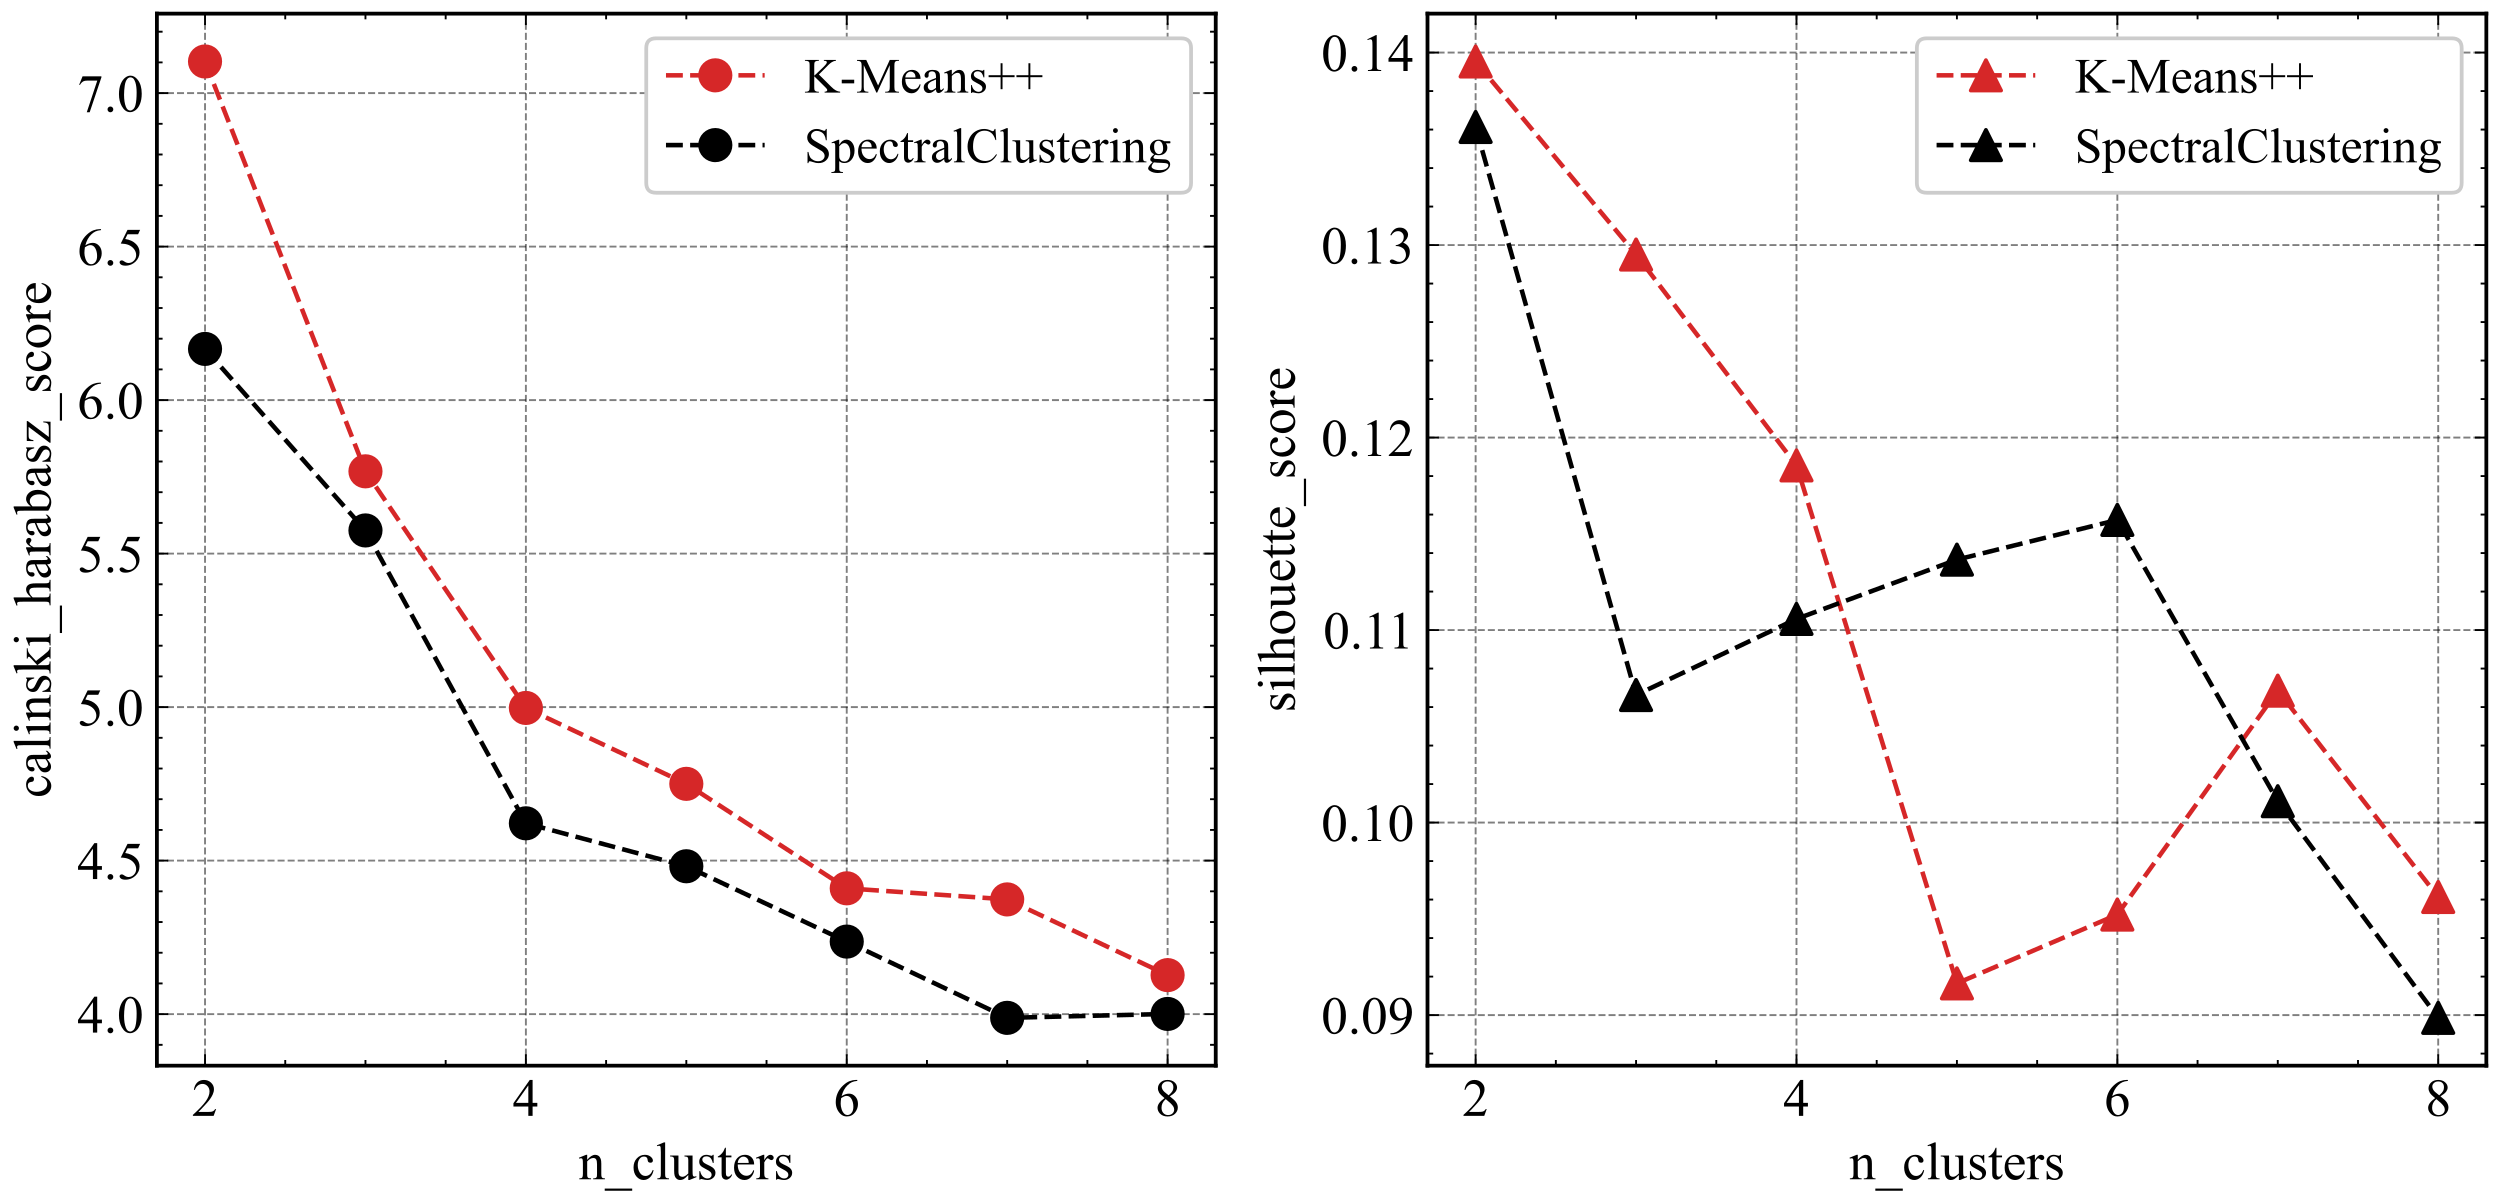 <?xml version="1.0" encoding="utf-8" standalone="no"?>
<!DOCTYPE svg PUBLIC "-//W3C//DTD SVG 1.1//EN"
  "http://www.w3.org/Graphics/SVG/1.1/DTD/svg11.dtd">
<!-- Created with matplotlib (https://matplotlib.org/) -->
<svg height="317.358pt" version="1.1" viewBox="0 0 658.742 317.358" width="658.742pt" xmlns="http://www.w3.org/2000/svg" xmlns:xlink="http://www.w3.org/1999/xlink">
 <defs>
  <style type="text/css">*{stroke-linecap:butt;stroke-linejoin:round;}</style>
 </defs>
 <g id="figure_1">
  <g id="patch_1">
   <path d="M 0 317.358 
L 658.742 317.358 
L 658.742 0 
L 0 0 
z
" style="fill:#ffffff;"/>
  </g>
  <g id="axes_1">
   <g id="patch_2">
    <path d="M 41.342 280.8 
L 320.342 280.8 
L 320.342 3.6 
L 41.342 3.6 
z
" style="fill:#ffffff;"/>
   </g>
   <g id="matplotlib.axis_1">
    <g id="xtick_1">
     <g id="line2d_1">
      <path clip-path="url(#p4f6e62898d)" d="M 54.024 280.8 
L 54.024 3.6 
" style="fill:none;stroke:#000000;stroke-dasharray:1.85,0.8;stroke-dashoffset:0;stroke-opacity:0.5;stroke-width:0.5;"/>
     </g>
     <g id="line2d_2">
      <defs>
       <path d="M 0 0 
L 0 -3 
" id="mec2ade56c4" style="stroke:#000000;stroke-width:0.5;"/>
      </defs>
      <g>
       <use style="stroke:#000000;stroke-width:0.5;" x="54.024" xlink:href="#mec2ade56c4" y="280.8"/>
      </g>
     </g>
     <g id="line2d_3">
      <defs>
       <path d="M 0 0 
L 0 3 
" id="m32b7ecfe4f" style="stroke:#000000;stroke-width:0.5;"/>
      </defs>
      <g>
       <use style="stroke:#000000;stroke-width:0.5;" x="54.024" xlink:href="#m32b7ecfe4f" y="3.6"/>
      </g>
     </g>
     <g id="text_1">
      <!-- 2 -->
      <g transform="translate(50.524 294.021)scale(0.14 -0.14)">
       <defs>
        <path d="M 45.844 12.75 
L 41.219 0 
L 2.156 0 
L 2.156 1.812 
Q 19.391 17.531 26.422 27.484 
Q 33.453 37.453 33.453 45.703 
Q 33.453 52 29.594 56.047 
Q 25.734 60.109 20.359 60.109 
Q 15.484 60.109 11.594 57.25 
Q 7.719 54.391 5.859 48.875 
L 4.047 48.875 
Q 5.281 57.906 10.328 62.734 
Q 15.375 67.578 22.953 67.578 
Q 31 67.578 36.391 62.406 
Q 41.797 57.234 41.797 50.203 
Q 41.797 45.172 39.453 40.141 
Q 35.844 32.234 27.734 23.391 
Q 15.578 10.109 12.547 7.375 
L 29.828 7.375 
Q 35.109 7.375 37.234 7.766 
Q 39.359 8.156 41.062 9.344 
Q 42.781 10.547 44.047 12.75 
z
" id="TimesNewRomanPSMT-50"/>
       </defs>
       <use xlink:href="#TimesNewRomanPSMT-50"/>
      </g>
     </g>
    </g>
    <g id="xtick_2">
     <g id="line2d_4">
      <path clip-path="url(#p4f6e62898d)" d="M 138.569 280.8 
L 138.569 3.6 
" style="fill:none;stroke:#000000;stroke-dasharray:1.85,0.8;stroke-dashoffset:0;stroke-opacity:0.5;stroke-width:0.5;"/>
     </g>
     <g id="line2d_5">
      <g>
       <use style="stroke:#000000;stroke-width:0.5;" x="138.569" xlink:href="#mec2ade56c4" y="280.8"/>
      </g>
     </g>
     <g id="line2d_6">
      <g>
       <use style="stroke:#000000;stroke-width:0.5;" x="138.569" xlink:href="#m32b7ecfe4f" y="3.6"/>
      </g>
     </g>
     <g id="text_2">
      <!-- 4 -->
      <g transform="translate(135.069 294.021)scale(0.14 -0.14)">
       <defs>
        <path d="M 46.531 24.422 
L 46.531 17.484 
L 37.641 17.484 
L 37.641 0 
L 29.594 0 
L 29.594 17.484 
L 1.562 17.484 
L 1.562 23.734 
L 32.281 67.578 
L 37.641 67.578 
L 37.641 24.422 
z
M 29.594 24.422 
L 29.594 57.281 
L 6.344 24.422 
z
" id="TimesNewRomanPSMT-52"/>
       </defs>
       <use xlink:href="#TimesNewRomanPSMT-52"/>
      </g>
     </g>
    </g>
    <g id="xtick_3">
     <g id="line2d_7">
      <path clip-path="url(#p4f6e62898d)" d="M 223.115 280.8 
L 223.115 3.6 
" style="fill:none;stroke:#000000;stroke-dasharray:1.85,0.8;stroke-dashoffset:0;stroke-opacity:0.5;stroke-width:0.5;"/>
     </g>
     <g id="line2d_8">
      <g>
       <use style="stroke:#000000;stroke-width:0.5;" x="223.115" xlink:href="#mec2ade56c4" y="280.8"/>
      </g>
     </g>
     <g id="line2d_9">
      <g>
       <use style="stroke:#000000;stroke-width:0.5;" x="223.115" xlink:href="#m32b7ecfe4f" y="3.6"/>
      </g>
     </g>
     <g id="text_3">
      <!-- 6 -->
      <g transform="translate(219.615 294.021)scale(0.14 -0.14)">
       <defs>
        <path d="M 44.828 67.578 
L 44.828 65.766 
Q 38.375 65.141 34.297 63.203 
Q 30.219 61.281 26.234 57.328 
Q 22.266 53.375 19.656 48.516 
Q 17.047 43.656 15.281 36.969 
Q 22.312 41.797 29.391 41.797 
Q 36.188 41.797 41.156 36.328 
Q 46.141 30.859 46.141 22.266 
Q 46.141 13.969 41.109 7.125 
Q 35.062 -1.172 25.094 -1.172 
Q 18.312 -1.172 13.578 3.328 
Q 4.297 12.062 4.297 25.984 
Q 4.297 34.859 7.859 42.859 
Q 11.422 50.875 18.031 57.078 
Q 24.656 63.281 30.703 65.422 
Q 36.766 67.578 42 67.578 
z
M 14.453 33.406 
Q 13.578 26.812 13.578 22.75 
Q 13.578 18.062 15.312 12.562 
Q 17.047 7.078 20.453 3.859 
Q 22.953 1.562 26.516 1.562 
Q 30.766 1.562 34.109 5.562 
Q 37.453 9.578 37.453 17 
Q 37.453 25.344 34.125 31.438 
Q 30.812 37.547 24.703 37.547 
Q 22.859 37.547 20.734 36.766 
Q 18.609 35.984 14.453 33.406 
z
" id="TimesNewRomanPSMT-54"/>
       </defs>
       <use xlink:href="#TimesNewRomanPSMT-54"/>
      </g>
     </g>
    </g>
    <g id="xtick_4">
     <g id="line2d_10">
      <path clip-path="url(#p4f6e62898d)" d="M 307.66 280.8 
L 307.66 3.6 
" style="fill:none;stroke:#000000;stroke-dasharray:1.85,0.8;stroke-dashoffset:0;stroke-opacity:0.5;stroke-width:0.5;"/>
     </g>
     <g id="line2d_11">
      <g>
       <use style="stroke:#000000;stroke-width:0.5;" x="307.66" xlink:href="#mec2ade56c4" y="280.8"/>
      </g>
     </g>
     <g id="line2d_12">
      <g>
       <use style="stroke:#000000;stroke-width:0.5;" x="307.66" xlink:href="#m32b7ecfe4f" y="3.6"/>
      </g>
     </g>
     <g id="text_4">
      <!-- 8 -->
      <g transform="translate(304.16 294.021)scale(0.14 -0.14)">
       <defs>
        <path d="M 19.188 33.344 
Q 11.328 39.797 9.047 43.703 
Q 6.781 47.609 6.781 51.812 
Q 6.781 58.25 11.766 62.906 
Q 16.75 67.578 25 67.578 
Q 33.016 67.578 37.891 63.234 
Q 42.781 58.891 42.781 53.328 
Q 42.781 49.609 40.141 45.75 
Q 37.5 41.891 29.156 36.672 
Q 37.75 30.031 40.531 26.219 
Q 44.234 21.234 44.234 15.719 
Q 44.234 8.734 38.906 3.781 
Q 33.594 -1.172 24.953 -1.172 
Q 15.531 -1.172 10.25 4.734 
Q 6.062 9.469 6.062 15.094 
Q 6.062 19.484 9.016 23.797 
Q 11.969 28.125 19.188 33.344 
z
M 26.859 38.578 
Q 32.719 43.844 34.281 46.891 
Q 35.844 49.953 35.844 53.812 
Q 35.844 58.938 32.953 61.844 
Q 30.078 64.75 25.094 64.75 
Q 20.125 64.75 17 61.859 
Q 13.875 58.984 13.875 55.125 
Q 13.875 52.594 15.156 50.047 
Q 16.453 47.516 18.844 45.219 
z
M 21.484 31.5 
Q 17.438 28.078 15.484 24.047 
Q 13.531 20.016 13.531 15.328 
Q 13.531 9.031 16.969 5.25 
Q 20.406 1.469 25.734 1.469 
Q 31 1.469 34.172 4.438 
Q 37.359 7.422 37.359 11.672 
Q 37.359 15.188 35.5 17.969 
Q 32.031 23.141 21.484 31.5 
z
" id="TimesNewRomanPSMT-56"/>
       </defs>
       <use xlink:href="#TimesNewRomanPSMT-56"/>
      </g>
     </g>
    </g>
    <g id="xtick_5">
     <g id="line2d_13">
      <defs>
       <path d="M 0 0 
L 0 -1.5 
" id="m237c4d5b9a" style="stroke:#000000;stroke-width:0.5;"/>
      </defs>
      <g>
       <use style="stroke:#000000;stroke-width:0.5;" x="75.16" xlink:href="#m237c4d5b9a" y="280.8"/>
      </g>
     </g>
     <g id="line2d_14">
      <defs>
       <path d="M 0 0 
L 0 1.5 
" id="mb408558d19" style="stroke:#000000;stroke-width:0.5;"/>
      </defs>
      <g>
       <use style="stroke:#000000;stroke-width:0.5;" x="75.16" xlink:href="#mb408558d19" y="3.6"/>
      </g>
     </g>
    </g>
    <g id="xtick_6">
     <g id="line2d_15">
      <g>
       <use style="stroke:#000000;stroke-width:0.5;" x="96.297" xlink:href="#m237c4d5b9a" y="280.8"/>
      </g>
     </g>
     <g id="line2d_16">
      <g>
       <use style="stroke:#000000;stroke-width:0.5;" x="96.297" xlink:href="#mb408558d19" y="3.6"/>
      </g>
     </g>
    </g>
    <g id="xtick_7">
     <g id="line2d_17">
      <g>
       <use style="stroke:#000000;stroke-width:0.5;" x="117.433" xlink:href="#m237c4d5b9a" y="280.8"/>
      </g>
     </g>
     <g id="line2d_18">
      <g>
       <use style="stroke:#000000;stroke-width:0.5;" x="117.433" xlink:href="#mb408558d19" y="3.6"/>
      </g>
     </g>
    </g>
    <g id="xtick_8">
     <g id="line2d_19">
      <g>
       <use style="stroke:#000000;stroke-width:0.5;" x="159.706" xlink:href="#m237c4d5b9a" y="280.8"/>
      </g>
     </g>
     <g id="line2d_20">
      <g>
       <use style="stroke:#000000;stroke-width:0.5;" x="159.706" xlink:href="#mb408558d19" y="3.6"/>
      </g>
     </g>
    </g>
    <g id="xtick_9">
     <g id="line2d_21">
      <g>
       <use style="stroke:#000000;stroke-width:0.5;" x="180.842" xlink:href="#m237c4d5b9a" y="280.8"/>
      </g>
     </g>
     <g id="line2d_22">
      <g>
       <use style="stroke:#000000;stroke-width:0.5;" x="180.842" xlink:href="#mb408558d19" y="3.6"/>
      </g>
     </g>
    </g>
    <g id="xtick_10">
     <g id="line2d_23">
      <g>
       <use style="stroke:#000000;stroke-width:0.5;" x="201.979" xlink:href="#m237c4d5b9a" y="280.8"/>
      </g>
     </g>
     <g id="line2d_24">
      <g>
       <use style="stroke:#000000;stroke-width:0.5;" x="201.979" xlink:href="#mb408558d19" y="3.6"/>
      </g>
     </g>
    </g>
    <g id="xtick_11">
     <g id="line2d_25">
      <g>
       <use style="stroke:#000000;stroke-width:0.5;" x="244.251" xlink:href="#m237c4d5b9a" y="280.8"/>
      </g>
     </g>
     <g id="line2d_26">
      <g>
       <use style="stroke:#000000;stroke-width:0.5;" x="244.251" xlink:href="#mb408558d19" y="3.6"/>
      </g>
     </g>
    </g>
    <g id="xtick_12">
     <g id="line2d_27">
      <g>
       <use style="stroke:#000000;stroke-width:0.5;" x="265.388" xlink:href="#m237c4d5b9a" y="280.8"/>
      </g>
     </g>
     <g id="line2d_28">
      <g>
       <use style="stroke:#000000;stroke-width:0.5;" x="265.388" xlink:href="#mb408558d19" y="3.6"/>
      </g>
     </g>
    </g>
    <g id="xtick_13">
     <g id="line2d_29">
      <g>
       <use style="stroke:#000000;stroke-width:0.5;" x="286.524" xlink:href="#m237c4d5b9a" y="280.8"/>
      </g>
     </g>
     <g id="line2d_30">
      <g>
       <use style="stroke:#000000;stroke-width:0.5;" x="286.524" xlink:href="#mb408558d19" y="3.6"/>
      </g>
     </g>
    </g>
    <g id="text_5">
     <!-- n_clusters -->
     <g transform="translate(152.458 310.737)scale(0.14 -0.14)">
      <defs>
       <path d="M 16.156 36.578 
Q 24.031 46.047 31.156 46.047 
Q 34.812 46.047 37.453 44.219 
Q 40.094 42.391 41.656 38.188 
Q 42.719 35.25 42.719 29.203 
L 42.719 10.109 
Q 42.719 5.859 43.406 4.344 
Q 43.953 3.125 45.141 2.438 
Q 46.344 1.766 49.562 1.766 
L 49.562 0 
L 27.438 0 
L 27.438 1.766 
L 28.375 1.766 
Q 31.5 1.766 32.734 2.703 
Q 33.984 3.656 34.469 5.516 
Q 34.672 6.25 34.672 10.109 
L 34.672 28.422 
Q 34.672 34.516 33.078 37.281 
Q 31.5 40.047 27.734 40.047 
Q 21.922 40.047 16.156 33.688 
L 16.156 10.109 
Q 16.156 5.562 16.703 4.5 
Q 17.391 3.078 18.578 2.422 
Q 19.781 1.766 23.438 1.766 
L 23.438 0 
L 1.312 0 
L 1.312 1.766 
L 2.297 1.766 
Q 5.719 1.766 6.906 3.484 
Q 8.109 5.219 8.109 10.109 
L 8.109 26.703 
Q 8.109 34.766 7.734 36.516 
Q 7.375 38.281 6.609 38.906 
Q 5.859 39.547 4.594 39.547 
Q 3.219 39.547 1.312 38.812 
L 0.594 40.578 
L 14.062 46.047 
L 16.156 46.047 
z
" id="TimesNewRomanPSMT-110"/>
       <path d="M 50.875 -21.578 
L -0.828 -21.578 
L -0.828 -17.484 
L 50.875 -17.484 
z
" id="TimesNewRomanPSMT-95"/>
       <path d="M 41.109 17 
Q 39.312 8.156 34.031 3.391 
Q 28.766 -1.375 22.359 -1.375 
Q 14.75 -1.375 9.078 5.016 
Q 3.422 11.422 3.422 22.312 
Q 3.422 32.859 9.688 39.453 
Q 15.969 46.047 24.75 46.047 
Q 31.344 46.047 35.594 42.547 
Q 39.844 39.062 39.844 35.297 
Q 39.844 33.453 38.641 32.297 
Q 37.453 31.156 35.297 31.156 
Q 32.422 31.156 30.953 33.016 
Q 30.125 34.031 29.859 36.906 
Q 29.594 39.797 27.875 41.312 
Q 26.172 42.781 23.141 42.781 
Q 18.266 42.781 15.281 39.156 
Q 11.328 34.375 11.328 26.516 
Q 11.328 18.5 15.25 12.375 
Q 19.188 6.25 25.875 6.25 
Q 30.672 6.25 34.469 9.516 
Q 37.156 11.766 39.703 17.672 
z
" id="TimesNewRomanPSMT-99"/>
       <path d="M 18.5 69.438 
L 18.5 10.109 
Q 18.5 5.906 19.109 4.531 
Q 19.734 3.172 21 2.469 
Q 22.266 1.766 25.734 1.766 
L 25.734 0 
L 3.812 0 
L 3.812 1.766 
Q 6.891 1.766 8 2.391 
Q 9.125 3.031 9.766 4.484 
Q 10.406 5.953 10.406 10.109 
L 10.406 50.734 
Q 10.406 58.297 10.062 60.031 
Q 9.719 61.766 8.953 62.391 
Q 8.203 63.031 7.031 63.031 
Q 5.766 63.031 3.812 62.25 
L 2.984 63.969 
L 16.312 69.438 
z
" id="TimesNewRomanPSMT-108"/>
       <path d="M 42.328 44.734 
L 42.328 17.625 
Q 42.328 9.859 42.688 8.125 
Q 43.062 6.391 43.859 5.703 
Q 44.672 5.031 45.75 5.031 
Q 47.266 5.031 49.172 5.859 
L 49.859 4.156 
L 36.469 -1.375 
L 34.281 -1.375 
L 34.281 8.109 
Q 28.516 1.859 25.484 0.234 
Q 22.469 -1.375 19.094 -1.375 
Q 15.328 -1.375 12.562 0.797 
Q 9.812 2.984 8.734 6.391 
Q 7.672 9.812 7.672 16.062 
L 7.672 36.031 
Q 7.672 39.203 6.984 40.422 
Q 6.297 41.656 4.953 42.312 
Q 3.609 42.969 0.094 42.922 
L 0.094 44.734 
L 15.766 44.734 
L 15.766 14.797 
Q 15.766 8.547 17.938 6.594 
Q 20.125 4.641 23.188 4.641 
Q 25.297 4.641 27.953 5.953 
Q 30.609 7.281 34.281 10.984 
L 34.281 36.328 
Q 34.281 40.141 32.891 41.484 
Q 31.5 42.828 27.094 42.922 
L 27.094 44.734 
z
" id="TimesNewRomanPSMT-117"/>
       <path d="M 32.031 46.047 
L 32.031 30.812 
L 30.422 30.812 
Q 28.562 37.984 25.656 40.578 
Q 22.75 43.172 18.266 43.172 
Q 14.844 43.172 12.734 41.359 
Q 10.641 39.547 10.641 37.359 
Q 10.641 34.625 12.203 32.672 
Q 13.719 30.672 18.359 28.422 
L 25.484 24.953 
Q 35.406 20.125 35.406 12.203 
Q 35.406 6.109 30.781 2.359 
Q 26.172 -1.375 20.453 -1.375 
Q 16.359 -1.375 11.078 0.094 
Q 9.469 0.594 8.453 0.594 
Q 7.328 0.594 6.688 -0.688 
L 5.078 -0.688 
L 5.078 15.281 
L 6.688 15.281 
Q 8.062 8.453 11.906 4.984 
Q 15.766 1.516 20.562 1.516 
Q 23.922 1.516 26.047 3.484 
Q 28.172 5.469 28.172 8.25 
Q 28.172 11.625 25.797 13.922 
Q 23.438 16.219 16.359 19.734 
Q 9.281 23.25 7.078 26.078 
Q 4.891 28.859 4.891 33.109 
Q 4.891 38.625 8.672 42.328 
Q 12.453 46.047 18.453 46.047 
Q 21.094 46.047 24.859 44.922 
Q 27.344 44.188 28.172 44.188 
Q 28.953 44.188 29.391 44.531 
Q 29.828 44.875 30.422 46.047 
z
" id="TimesNewRomanPSMT-115"/>
       <path d="M 16.109 59.422 
L 16.109 44.734 
L 26.562 44.734 
L 26.562 41.312 
L 16.109 41.312 
L 16.109 12.312 
Q 16.109 7.953 17.359 6.438 
Q 18.609 4.938 20.562 4.938 
Q 22.172 4.938 23.688 5.938 
Q 25.203 6.938 26.031 8.891 
L 27.938 8.891 
Q 26.219 4.109 23.094 1.688 
Q 19.969 -0.734 16.656 -0.734 
Q 14.406 -0.734 12.25 0.516 
Q 10.109 1.766 9.078 4.078 
Q 8.062 6.391 8.062 11.234 
L 8.062 41.312 
L 0.984 41.312 
L 0.984 42.922 
Q 3.656 44 6.469 46.562 
Q 9.281 49.125 11.469 52.641 
Q 12.594 54.5 14.594 59.422 
z
" id="TimesNewRomanPSMT-116"/>
       <path d="M 10.641 27.875 
Q 10.594 17.922 15.484 12.25 
Q 20.359 6.594 26.953 6.594 
Q 31.344 6.594 34.594 9 
Q 37.844 11.422 40.047 17.281 
L 41.547 16.312 
Q 40.531 9.625 35.594 4.125 
Q 30.672 -1.375 23.25 -1.375 
Q 15.188 -1.375 9.453 4.906 
Q 3.719 11.188 3.719 21.781 
Q 3.719 33.25 9.594 39.672 
Q 15.484 46.094 24.359 46.094 
Q 31.891 46.094 36.719 41.141 
Q 41.547 36.188 41.547 27.875 
z
M 10.641 30.719 
L 31.344 30.719 
Q 31.109 35.016 30.328 36.766 
Q 29.109 39.5 26.688 41.062 
Q 24.266 42.625 21.625 42.625 
Q 17.578 42.625 14.375 39.469 
Q 11.188 36.328 10.641 30.719 
z
" id="TimesNewRomanPSMT-101"/>
       <path d="M 16.219 46.047 
L 16.219 35.984 
Q 21.828 46.047 27.734 46.047 
Q 30.422 46.047 32.172 44.406 
Q 33.938 42.781 33.938 40.625 
Q 33.938 38.719 32.656 37.391 
Q 31.391 36.078 29.641 36.078 
Q 27.938 36.078 25.812 37.766 
Q 23.688 39.453 22.656 39.453 
Q 21.781 39.453 20.75 38.484 
Q 18.562 36.469 16.219 31.891 
L 16.219 10.453 
Q 16.219 6.734 17.141 4.828 
Q 17.781 3.516 19.391 2.641 
Q 21 1.766 24.031 1.766 
L 24.031 0 
L 1.125 0 
L 1.125 1.766 
Q 4.547 1.766 6.203 2.828 
Q 7.422 3.609 7.906 5.328 
Q 8.156 6.156 8.156 10.062 
L 8.156 27.391 
Q 8.156 35.203 7.828 36.688 
Q 7.516 38.188 6.656 38.859 
Q 5.812 39.547 4.547 39.547 
Q 3.031 39.547 1.125 38.812 
L 0.641 40.578 
L 14.156 46.047 
z
" id="TimesNewRomanPSMT-114"/>
      </defs>
      <use xlink:href="#TimesNewRomanPSMT-110"/>
      <use x="50" xlink:href="#TimesNewRomanPSMT-95"/>
      <use x="100" xlink:href="#TimesNewRomanPSMT-99"/>
      <use x="144.385" xlink:href="#TimesNewRomanPSMT-108"/>
      <use x="172.168" xlink:href="#TimesNewRomanPSMT-117"/>
      <use x="222.168" xlink:href="#TimesNewRomanPSMT-115"/>
      <use x="261.084" xlink:href="#TimesNewRomanPSMT-116"/>
      <use x="288.867" xlink:href="#TimesNewRomanPSMT-101"/>
      <use x="333.252" xlink:href="#TimesNewRomanPSMT-114"/>
      <use x="366.553" xlink:href="#TimesNewRomanPSMT-115"/>
     </g>
    </g>
   </g>
   <g id="matplotlib.axis_2">
    <g id="ytick_1">
     <g id="line2d_31">
      <path clip-path="url(#p4f6e62898d)" d="M 41.342 267.218 
L 320.342 267.218 
" style="fill:none;stroke:#000000;stroke-dasharray:1.85,0.8;stroke-dashoffset:0;stroke-opacity:0.5;stroke-width:0.5;"/>
     </g>
     <g id="line2d_32">
      <defs>
       <path d="M 0 0 
L 3 0 
" id="ma558f5e7ba" style="stroke:#000000;stroke-width:0.5;"/>
      </defs>
      <g>
       <use style="stroke:#000000;stroke-width:0.5;" x="41.342" xlink:href="#ma558f5e7ba" y="267.218"/>
      </g>
     </g>
     <g id="line2d_33">
      <defs>
       <path d="M 0 0 
L -3 0 
" id="mac2a8f9ae0" style="stroke:#000000;stroke-width:0.5;"/>
      </defs>
      <g>
       <use style="stroke:#000000;stroke-width:0.5;" x="320.342" xlink:href="#mac2a8f9ae0" y="267.218"/>
      </g>
     </g>
     <g id="text_6">
      <!-- 4.0 -->
      <g transform="translate(20.342 272.079)scale(0.14 -0.14)">
       <defs>
        <path d="M 12.5 9.469 
Q 14.797 9.469 16.359 7.875 
Q 17.922 6.297 17.922 4.047 
Q 17.922 1.812 16.328 0.219 
Q 14.75 -1.375 12.5 -1.375 
Q 10.25 -1.375 8.656 0.219 
Q 7.078 1.812 7.078 4.047 
Q 7.078 6.344 8.656 7.906 
Q 10.25 9.469 12.5 9.469 
z
" id="TimesNewRomanPSMT-46"/>
        <path d="M 3.609 32.719 
Q 3.609 44.047 7.031 52.219 
Q 10.453 60.406 16.109 64.406 
Q 20.516 67.578 25.203 67.578 
Q 32.812 67.578 38.875 59.812 
Q 46.438 50.203 46.438 33.734 
Q 46.438 22.219 43.109 14.156 
Q 39.797 6.109 34.641 2.469 
Q 29.5 -1.172 24.703 -1.172 
Q 15.234 -1.172 8.938 10.016 
Q 3.609 19.438 3.609 32.719 
z
M 13.188 31.5 
Q 13.188 17.828 16.547 9.188 
Q 19.344 1.906 24.859 1.906 
Q 27.484 1.906 30.312 4.266 
Q 33.156 6.641 34.625 12.203 
Q 36.859 20.609 36.859 35.891 
Q 36.859 47.219 34.516 54.781 
Q 32.766 60.406 29.984 62.75 
Q 27.984 64.359 25.141 64.359 
Q 21.828 64.359 19.234 61.375 
Q 15.719 57.328 14.453 48.625 
Q 13.188 39.938 13.188 31.5 
z
" id="TimesNewRomanPSMT-48"/>
       </defs>
       <use xlink:href="#TimesNewRomanPSMT-52"/>
       <use x="50" xlink:href="#TimesNewRomanPSMT-46"/>
       <use x="75" xlink:href="#TimesNewRomanPSMT-48"/>
      </g>
     </g>
    </g>
    <g id="ytick_2">
     <g id="line2d_34">
      <path clip-path="url(#p4f6e62898d)" d="M 41.342 226.77 
L 320.342 226.77 
" style="fill:none;stroke:#000000;stroke-dasharray:1.85,0.8;stroke-dashoffset:0;stroke-opacity:0.5;stroke-width:0.5;"/>
     </g>
     <g id="line2d_35">
      <g>
       <use style="stroke:#000000;stroke-width:0.5;" x="41.342" xlink:href="#ma558f5e7ba" y="226.77"/>
      </g>
     </g>
     <g id="line2d_36">
      <g>
       <use style="stroke:#000000;stroke-width:0.5;" x="320.342" xlink:href="#mac2a8f9ae0" y="226.77"/>
      </g>
     </g>
     <g id="text_7">
      <!-- 4.5 -->
      <g transform="translate(20.342 231.631)scale(0.14 -0.14)">
       <defs>
        <path d="M 43.406 66.219 
L 39.594 57.906 
L 19.672 57.906 
L 15.328 49.031 
Q 28.266 47.125 35.844 39.406 
Q 42.328 32.766 42.328 23.781 
Q 42.328 18.562 40.203 14.109 
Q 38.094 9.672 34.859 6.547 
Q 31.641 3.422 27.688 1.516 
Q 22.078 -1.172 16.156 -1.172 
Q 10.203 -1.172 7.484 0.844 
Q 4.781 2.875 4.781 5.328 
Q 4.781 6.688 5.906 7.734 
Q 7.031 8.797 8.734 8.797 
Q 10.016 8.797 10.969 8.406 
Q 11.922 8.016 14.203 6.391 
Q 17.875 3.859 21.625 3.859 
Q 27.344 3.859 31.656 8.172 
Q 35.984 12.5 35.984 18.703 
Q 35.984 24.703 32.125 29.906 
Q 28.266 35.109 21.484 37.938 
Q 16.156 40.141 6.984 40.484 
L 19.672 66.219 
z
" id="TimesNewRomanPSMT-53"/>
       </defs>
       <use xlink:href="#TimesNewRomanPSMT-52"/>
       <use x="50" xlink:href="#TimesNewRomanPSMT-46"/>
       <use x="75" xlink:href="#TimesNewRomanPSMT-53"/>
      </g>
     </g>
    </g>
    <g id="ytick_3">
     <g id="line2d_37">
      <path clip-path="url(#p4f6e62898d)" d="M 41.342 186.322 
L 320.342 186.322 
" style="fill:none;stroke:#000000;stroke-dasharray:1.85,0.8;stroke-dashoffset:0;stroke-opacity:0.5;stroke-width:0.5;"/>
     </g>
     <g id="line2d_38">
      <g>
       <use style="stroke:#000000;stroke-width:0.5;" x="41.342" xlink:href="#ma558f5e7ba" y="186.322"/>
      </g>
     </g>
     <g id="line2d_39">
      <g>
       <use style="stroke:#000000;stroke-width:0.5;" x="320.342" xlink:href="#mac2a8f9ae0" y="186.322"/>
      </g>
     </g>
     <g id="text_8">
      <!-- 5.0 -->
      <g transform="translate(20.342 191.183)scale(0.14 -0.14)">
       <use xlink:href="#TimesNewRomanPSMT-53"/>
       <use x="50" xlink:href="#TimesNewRomanPSMT-46"/>
       <use x="75" xlink:href="#TimesNewRomanPSMT-48"/>
      </g>
     </g>
    </g>
    <g id="ytick_4">
     <g id="line2d_40">
      <path clip-path="url(#p4f6e62898d)" d="M 41.342 145.875 
L 320.342 145.875 
" style="fill:none;stroke:#000000;stroke-dasharray:1.85,0.8;stroke-dashoffset:0;stroke-opacity:0.5;stroke-width:0.5;"/>
     </g>
     <g id="line2d_41">
      <g>
       <use style="stroke:#000000;stroke-width:0.5;" x="41.342" xlink:href="#ma558f5e7ba" y="145.875"/>
      </g>
     </g>
     <g id="line2d_42">
      <g>
       <use style="stroke:#000000;stroke-width:0.5;" x="320.342" xlink:href="#mac2a8f9ae0" y="145.875"/>
      </g>
     </g>
     <g id="text_9">
      <!-- 5.5 -->
      <g transform="translate(20.342 150.735)scale(0.14 -0.14)">
       <use xlink:href="#TimesNewRomanPSMT-53"/>
       <use x="50" xlink:href="#TimesNewRomanPSMT-46"/>
       <use x="75" xlink:href="#TimesNewRomanPSMT-53"/>
      </g>
     </g>
    </g>
    <g id="ytick_5">
     <g id="line2d_43">
      <path clip-path="url(#p4f6e62898d)" d="M 41.342 105.427 
L 320.342 105.427 
" style="fill:none;stroke:#000000;stroke-dasharray:1.85,0.8;stroke-dashoffset:0;stroke-opacity:0.5;stroke-width:0.5;"/>
     </g>
     <g id="line2d_44">
      <g>
       <use style="stroke:#000000;stroke-width:0.5;" x="41.342" xlink:href="#ma558f5e7ba" y="105.427"/>
      </g>
     </g>
     <g id="line2d_45">
      <g>
       <use style="stroke:#000000;stroke-width:0.5;" x="320.342" xlink:href="#mac2a8f9ae0" y="105.427"/>
      </g>
     </g>
     <g id="text_10">
      <!-- 6.0 -->
      <g transform="translate(20.342 110.288)scale(0.14 -0.14)">
       <use xlink:href="#TimesNewRomanPSMT-54"/>
       <use x="50" xlink:href="#TimesNewRomanPSMT-46"/>
       <use x="75" xlink:href="#TimesNewRomanPSMT-48"/>
      </g>
     </g>
    </g>
    <g id="ytick_6">
     <g id="line2d_46">
      <path clip-path="url(#p4f6e62898d)" d="M 41.342 64.979 
L 320.342 64.979 
" style="fill:none;stroke:#000000;stroke-dasharray:1.85,0.8;stroke-dashoffset:0;stroke-opacity:0.5;stroke-width:0.5;"/>
     </g>
     <g id="line2d_47">
      <g>
       <use style="stroke:#000000;stroke-width:0.5;" x="41.342" xlink:href="#ma558f5e7ba" y="64.979"/>
      </g>
     </g>
     <g id="line2d_48">
      <g>
       <use style="stroke:#000000;stroke-width:0.5;" x="320.342" xlink:href="#mac2a8f9ae0" y="64.979"/>
      </g>
     </g>
     <g id="text_11">
      <!-- 6.5 -->
      <g transform="translate(20.342 69.84)scale(0.14 -0.14)">
       <use xlink:href="#TimesNewRomanPSMT-54"/>
       <use x="50" xlink:href="#TimesNewRomanPSMT-46"/>
       <use x="75" xlink:href="#TimesNewRomanPSMT-53"/>
      </g>
     </g>
    </g>
    <g id="ytick_7">
     <g id="line2d_49">
      <path clip-path="url(#p4f6e62898d)" d="M 41.342 24.531 
L 320.342 24.531 
" style="fill:none;stroke:#000000;stroke-dasharray:1.85,0.8;stroke-dashoffset:0;stroke-opacity:0.5;stroke-width:0.5;"/>
     </g>
     <g id="line2d_50">
      <g>
       <use style="stroke:#000000;stroke-width:0.5;" x="41.342" xlink:href="#ma558f5e7ba" y="24.531"/>
      </g>
     </g>
     <g id="line2d_51">
      <g>
       <use style="stroke:#000000;stroke-width:0.5;" x="320.342" xlink:href="#mac2a8f9ae0" y="24.531"/>
      </g>
     </g>
     <g id="text_12">
      <!-- 7.0 -->
      <g transform="translate(20.342 29.392)scale(0.14 -0.14)">
       <defs>
        <path d="M 10.062 66.219 
L 45.562 66.219 
L 45.562 64.359 
L 23.484 -1.375 
L 18.016 -1.375 
L 37.797 58.25 
L 19.578 58.25 
Q 14.062 58.25 11.719 56.938 
Q 7.625 54.688 5.125 50 
L 3.719 50.531 
z
" id="TimesNewRomanPSMT-55"/>
       </defs>
       <use xlink:href="#TimesNewRomanPSMT-55"/>
       <use x="50" xlink:href="#TimesNewRomanPSMT-46"/>
       <use x="75" xlink:href="#TimesNewRomanPSMT-48"/>
      </g>
     </g>
    </g>
    <g id="ytick_8">
     <g id="line2d_52">
      <defs>
       <path d="M 0 0 
L 1.5 0 
" id="mc43125f8b8" style="stroke:#000000;stroke-width:0.5;"/>
      </defs>
      <g>
       <use style="stroke:#000000;stroke-width:0.5;" x="41.342" xlink:href="#mc43125f8b8" y="275.308"/>
      </g>
     </g>
     <g id="line2d_53">
      <defs>
       <path d="M 0 0 
L -1.5 0 
" id="m5501484a6b" style="stroke:#000000;stroke-width:0.5;"/>
      </defs>
      <g>
       <use style="stroke:#000000;stroke-width:0.5;" x="320.342" xlink:href="#m5501484a6b" y="275.308"/>
      </g>
     </g>
    </g>
    <g id="ytick_9">
     <g id="line2d_54">
      <g>
       <use style="stroke:#000000;stroke-width:0.5;" x="41.342" xlink:href="#mc43125f8b8" y="259.128"/>
      </g>
     </g>
     <g id="line2d_55">
      <g>
       <use style="stroke:#000000;stroke-width:0.5;" x="320.342" xlink:href="#m5501484a6b" y="259.128"/>
      </g>
     </g>
    </g>
    <g id="ytick_10">
     <g id="line2d_56">
      <g>
       <use style="stroke:#000000;stroke-width:0.5;" x="41.342" xlink:href="#mc43125f8b8" y="251.039"/>
      </g>
     </g>
     <g id="line2d_57">
      <g>
       <use style="stroke:#000000;stroke-width:0.5;" x="320.342" xlink:href="#m5501484a6b" y="251.039"/>
      </g>
     </g>
    </g>
    <g id="ytick_11">
     <g id="line2d_58">
      <g>
       <use style="stroke:#000000;stroke-width:0.5;" x="41.342" xlink:href="#mc43125f8b8" y="242.949"/>
      </g>
     </g>
     <g id="line2d_59">
      <g>
       <use style="stroke:#000000;stroke-width:0.5;" x="320.342" xlink:href="#m5501484a6b" y="242.949"/>
      </g>
     </g>
    </g>
    <g id="ytick_12">
     <g id="line2d_60">
      <g>
       <use style="stroke:#000000;stroke-width:0.5;" x="41.342" xlink:href="#mc43125f8b8" y="234.86"/>
      </g>
     </g>
     <g id="line2d_61">
      <g>
       <use style="stroke:#000000;stroke-width:0.5;" x="320.342" xlink:href="#m5501484a6b" y="234.86"/>
      </g>
     </g>
    </g>
    <g id="ytick_13">
     <g id="line2d_62">
      <g>
       <use style="stroke:#000000;stroke-width:0.5;" x="41.342" xlink:href="#mc43125f8b8" y="218.681"/>
      </g>
     </g>
     <g id="line2d_63">
      <g>
       <use style="stroke:#000000;stroke-width:0.5;" x="320.342" xlink:href="#m5501484a6b" y="218.681"/>
      </g>
     </g>
    </g>
    <g id="ytick_14">
     <g id="line2d_64">
      <g>
       <use style="stroke:#000000;stroke-width:0.5;" x="41.342" xlink:href="#mc43125f8b8" y="210.591"/>
      </g>
     </g>
     <g id="line2d_65">
      <g>
       <use style="stroke:#000000;stroke-width:0.5;" x="320.342" xlink:href="#m5501484a6b" y="210.591"/>
      </g>
     </g>
    </g>
    <g id="ytick_15">
     <g id="line2d_66">
      <g>
       <use style="stroke:#000000;stroke-width:0.5;" x="41.342" xlink:href="#mc43125f8b8" y="202.502"/>
      </g>
     </g>
     <g id="line2d_67">
      <g>
       <use style="stroke:#000000;stroke-width:0.5;" x="320.342" xlink:href="#m5501484a6b" y="202.502"/>
      </g>
     </g>
    </g>
    <g id="ytick_16">
     <g id="line2d_68">
      <g>
       <use style="stroke:#000000;stroke-width:0.5;" x="41.342" xlink:href="#mc43125f8b8" y="194.412"/>
      </g>
     </g>
     <g id="line2d_69">
      <g>
       <use style="stroke:#000000;stroke-width:0.5;" x="320.342" xlink:href="#m5501484a6b" y="194.412"/>
      </g>
     </g>
    </g>
    <g id="ytick_17">
     <g id="line2d_70">
      <g>
       <use style="stroke:#000000;stroke-width:0.5;" x="41.342" xlink:href="#mc43125f8b8" y="178.233"/>
      </g>
     </g>
     <g id="line2d_71">
      <g>
       <use style="stroke:#000000;stroke-width:0.5;" x="320.342" xlink:href="#m5501484a6b" y="178.233"/>
      </g>
     </g>
    </g>
    <g id="ytick_18">
     <g id="line2d_72">
      <g>
       <use style="stroke:#000000;stroke-width:0.5;" x="41.342" xlink:href="#mc43125f8b8" y="170.143"/>
      </g>
     </g>
     <g id="line2d_73">
      <g>
       <use style="stroke:#000000;stroke-width:0.5;" x="320.342" xlink:href="#m5501484a6b" y="170.143"/>
      </g>
     </g>
    </g>
    <g id="ytick_19">
     <g id="line2d_74">
      <g>
       <use style="stroke:#000000;stroke-width:0.5;" x="41.342" xlink:href="#mc43125f8b8" y="162.054"/>
      </g>
     </g>
     <g id="line2d_75">
      <g>
       <use style="stroke:#000000;stroke-width:0.5;" x="320.342" xlink:href="#m5501484a6b" y="162.054"/>
      </g>
     </g>
    </g>
    <g id="ytick_20">
     <g id="line2d_76">
      <g>
       <use style="stroke:#000000;stroke-width:0.5;" x="41.342" xlink:href="#mc43125f8b8" y="153.964"/>
      </g>
     </g>
     <g id="line2d_77">
      <g>
       <use style="stroke:#000000;stroke-width:0.5;" x="320.342" xlink:href="#m5501484a6b" y="153.964"/>
      </g>
     </g>
    </g>
    <g id="ytick_21">
     <g id="line2d_78">
      <g>
       <use style="stroke:#000000;stroke-width:0.5;" x="41.342" xlink:href="#mc43125f8b8" y="137.785"/>
      </g>
     </g>
     <g id="line2d_79">
      <g>
       <use style="stroke:#000000;stroke-width:0.5;" x="320.342" xlink:href="#m5501484a6b" y="137.785"/>
      </g>
     </g>
    </g>
    <g id="ytick_22">
     <g id="line2d_80">
      <g>
       <use style="stroke:#000000;stroke-width:0.5;" x="41.342" xlink:href="#mc43125f8b8" y="129.696"/>
      </g>
     </g>
     <g id="line2d_81">
      <g>
       <use style="stroke:#000000;stroke-width:0.5;" x="320.342" xlink:href="#m5501484a6b" y="129.696"/>
      </g>
     </g>
    </g>
    <g id="ytick_23">
     <g id="line2d_82">
      <g>
       <use style="stroke:#000000;stroke-width:0.5;" x="41.342" xlink:href="#mc43125f8b8" y="121.606"/>
      </g>
     </g>
     <g id="line2d_83">
      <g>
       <use style="stroke:#000000;stroke-width:0.5;" x="320.342" xlink:href="#m5501484a6b" y="121.606"/>
      </g>
     </g>
    </g>
    <g id="ytick_24">
     <g id="line2d_84">
      <g>
       <use style="stroke:#000000;stroke-width:0.5;" x="41.342" xlink:href="#mc43125f8b8" y="113.516"/>
      </g>
     </g>
     <g id="line2d_85">
      <g>
       <use style="stroke:#000000;stroke-width:0.5;" x="320.342" xlink:href="#m5501484a6b" y="113.516"/>
      </g>
     </g>
    </g>
    <g id="ytick_25">
     <g id="line2d_86">
      <g>
       <use style="stroke:#000000;stroke-width:0.5;" x="41.342" xlink:href="#mc43125f8b8" y="97.337"/>
      </g>
     </g>
     <g id="line2d_87">
      <g>
       <use style="stroke:#000000;stroke-width:0.5;" x="320.342" xlink:href="#m5501484a6b" y="97.337"/>
      </g>
     </g>
    </g>
    <g id="ytick_26">
     <g id="line2d_88">
      <g>
       <use style="stroke:#000000;stroke-width:0.5;" x="41.342" xlink:href="#mc43125f8b8" y="89.248"/>
      </g>
     </g>
     <g id="line2d_89">
      <g>
       <use style="stroke:#000000;stroke-width:0.5;" x="320.342" xlink:href="#m5501484a6b" y="89.248"/>
      </g>
     </g>
    </g>
    <g id="ytick_27">
     <g id="line2d_90">
      <g>
       <use style="stroke:#000000;stroke-width:0.5;" x="41.342" xlink:href="#mc43125f8b8" y="81.158"/>
      </g>
     </g>
     <g id="line2d_91">
      <g>
       <use style="stroke:#000000;stroke-width:0.5;" x="320.342" xlink:href="#m5501484a6b" y="81.158"/>
      </g>
     </g>
    </g>
    <g id="ytick_28">
     <g id="line2d_92">
      <g>
       <use style="stroke:#000000;stroke-width:0.5;" x="41.342" xlink:href="#mc43125f8b8" y="73.069"/>
      </g>
     </g>
     <g id="line2d_93">
      <g>
       <use style="stroke:#000000;stroke-width:0.5;" x="320.342" xlink:href="#m5501484a6b" y="73.069"/>
      </g>
     </g>
    </g>
    <g id="ytick_29">
     <g id="line2d_94">
      <g>
       <use style="stroke:#000000;stroke-width:0.5;" x="41.342" xlink:href="#mc43125f8b8" y="56.89"/>
      </g>
     </g>
     <g id="line2d_95">
      <g>
       <use style="stroke:#000000;stroke-width:0.5;" x="320.342" xlink:href="#m5501484a6b" y="56.89"/>
      </g>
     </g>
    </g>
    <g id="ytick_30">
     <g id="line2d_96">
      <g>
       <use style="stroke:#000000;stroke-width:0.5;" x="41.342" xlink:href="#mc43125f8b8" y="48.8"/>
      </g>
     </g>
     <g id="line2d_97">
      <g>
       <use style="stroke:#000000;stroke-width:0.5;" x="320.342" xlink:href="#m5501484a6b" y="48.8"/>
      </g>
     </g>
    </g>
    <g id="ytick_31">
     <g id="line2d_98">
      <g>
       <use style="stroke:#000000;stroke-width:0.5;" x="41.342" xlink:href="#mc43125f8b8" y="40.711"/>
      </g>
     </g>
     <g id="line2d_99">
      <g>
       <use style="stroke:#000000;stroke-width:0.5;" x="320.342" xlink:href="#m5501484a6b" y="40.711"/>
      </g>
     </g>
    </g>
    <g id="ytick_32">
     <g id="line2d_100">
      <g>
       <use style="stroke:#000000;stroke-width:0.5;" x="41.342" xlink:href="#mc43125f8b8" y="32.621"/>
      </g>
     </g>
     <g id="line2d_101">
      <g>
       <use style="stroke:#000000;stroke-width:0.5;" x="320.342" xlink:href="#m5501484a6b" y="32.621"/>
      </g>
     </g>
    </g>
    <g id="ytick_33">
     <g id="line2d_102">
      <g>
       <use style="stroke:#000000;stroke-width:0.5;" x="41.342" xlink:href="#mc43125f8b8" y="16.442"/>
      </g>
     </g>
     <g id="line2d_103">
      <g>
       <use style="stroke:#000000;stroke-width:0.5;" x="320.342" xlink:href="#m5501484a6b" y="16.442"/>
      </g>
     </g>
    </g>
    <g id="ytick_34">
     <g id="line2d_104">
      <g>
       <use style="stroke:#000000;stroke-width:0.5;" x="41.342" xlink:href="#mc43125f8b8" y="8.352"/>
      </g>
     </g>
     <g id="line2d_105">
      <g>
       <use style="stroke:#000000;stroke-width:0.5;" x="320.342" xlink:href="#m5501484a6b" y="8.352"/>
      </g>
     </g>
    </g>
    <g id="text_13">
     <!-- calinski_harabasz_score -->
     <g transform="translate(13.321 210.228)rotate(-90)scale(0.14 -0.14)">
      <defs>
       <path d="M 28.469 6.453 
Q 21.578 1.125 19.828 0.297 
Q 17.188 -0.922 14.203 -0.922 
Q 9.578 -0.922 6.562 2.25 
Q 3.562 5.422 3.562 10.594 
Q 3.562 13.875 5.031 16.266 
Q 7.031 19.578 11.984 22.5 
Q 16.938 25.438 28.469 29.641 
L 28.469 31.391 
Q 28.469 38.094 26.344 40.578 
Q 24.219 43.062 20.172 43.062 
Q 17.094 43.062 15.281 41.406 
Q 13.422 39.75 13.422 37.594 
L 13.531 34.766 
Q 13.531 32.516 12.375 31.297 
Q 11.234 30.078 9.375 30.078 
Q 7.562 30.078 6.422 31.344 
Q 5.281 32.625 5.281 34.812 
Q 5.281 39.016 9.578 42.531 
Q 13.875 46.047 21.625 46.047 
Q 27.594 46.047 31.391 44.047 
Q 34.281 42.531 35.641 39.312 
Q 36.531 37.203 36.531 30.719 
L 36.531 15.531 
Q 36.531 9.125 36.766 7.688 
Q 37.016 6.25 37.578 5.766 
Q 38.141 5.281 38.875 5.281 
Q 39.656 5.281 40.234 5.609 
Q 41.266 6.25 44.188 9.188 
L 44.188 6.453 
Q 38.719 -0.875 33.734 -0.875 
Q 31.344 -0.875 29.922 0.781 
Q 28.516 2.438 28.469 6.453 
z
M 28.469 9.625 
L 28.469 26.656 
Q 21.094 23.734 18.953 22.516 
Q 15.094 20.359 13.422 18.016 
Q 11.766 15.672 11.766 12.891 
Q 11.766 9.375 13.859 7.047 
Q 15.969 4.734 18.703 4.734 
Q 22.406 4.734 28.469 9.625 
z
" id="TimesNewRomanPSMT-97"/>
       <path d="M 14.5 69.438 
Q 16.547 69.438 17.984 67.984 
Q 19.438 66.547 19.438 64.5 
Q 19.438 62.453 17.984 60.984 
Q 16.547 59.516 14.5 59.516 
Q 12.453 59.516 10.984 60.984 
Q 9.516 62.453 9.516 64.5 
Q 9.516 66.547 10.953 67.984 
Q 12.406 69.438 14.5 69.438 
z
M 18.562 46.047 
L 18.562 10.109 
Q 18.562 5.906 19.172 4.516 
Q 19.781 3.125 20.969 2.438 
Q 22.172 1.766 25.344 1.766 
L 25.344 0 
L 3.609 0 
L 3.609 1.766 
Q 6.891 1.766 8 2.391 
Q 9.125 3.031 9.781 4.484 
Q 10.453 5.953 10.453 10.109 
L 10.453 27.344 
Q 10.453 34.625 10.016 36.766 
Q 9.672 38.328 8.938 38.938 
Q 8.203 39.547 6.938 39.547 
Q 5.562 39.547 3.609 38.812 
L 2.938 40.578 
L 16.406 46.047 
z
" id="TimesNewRomanPSMT-105"/>
       <path d="M 16.359 69.438 
L 16.359 24.953 
L 27.734 35.297 
Q 31.344 38.625 31.938 39.5 
Q 32.328 40.094 32.328 40.672 
Q 32.328 41.656 31.516 42.359 
Q 30.719 43.062 28.859 43.172 
L 28.859 44.734 
L 48.297 44.734 
L 48.297 43.172 
Q 44.281 43.062 41.625 41.938 
Q 38.969 40.828 35.797 37.938 
L 24.312 27.344 
L 35.797 12.844 
Q 40.578 6.844 42.234 5.219 
Q 44.578 2.938 46.344 2.25 
Q 47.562 1.766 50.594 1.766 
L 50.594 0 
L 28.859 0 
L 28.859 1.766 
Q 30.719 1.812 31.375 2.312 
Q 32.031 2.828 32.031 3.766 
Q 32.031 4.891 30.078 7.375 
L 16.359 24.906 
L 16.359 10.062 
Q 16.359 5.719 16.969 4.344 
Q 17.578 2.984 18.703 2.391 
Q 19.828 1.812 23.578 1.766 
L 23.578 0 
L 0.828 0 
L 0.828 1.766 
Q 4.25 1.766 5.953 2.594 
Q 6.984 3.125 7.516 4.25 
Q 8.25 5.859 8.25 9.812 
L 8.25 50.531 
Q 8.25 58.297 7.906 60.031 
Q 7.562 61.766 6.781 62.422 
Q 6 63.094 4.734 63.094 
Q 3.719 63.094 1.656 62.25 
L 0.828 63.969 
L 14.109 69.438 
z
" id="TimesNewRomanPSMT-107"/>
       <path d="M 16.266 69.438 
L 16.266 36.719 
Q 21.688 42.672 24.859 44.359 
Q 28.031 46.047 31.203 46.047 
Q 35.016 46.047 37.75 43.938 
Q 40.484 41.844 41.797 37.359 
Q 42.719 34.234 42.719 25.922 
L 42.719 10.109 
Q 42.719 5.859 43.406 4.297 
Q 43.891 3.125 45.062 2.438 
Q 46.234 1.766 49.359 1.766 
L 49.359 0 
L 27.391 0 
L 27.391 1.766 
L 28.422 1.766 
Q 31.547 1.766 32.766 2.703 
Q 33.984 3.656 34.469 5.516 
Q 34.625 6.297 34.625 10.109 
L 34.625 25.922 
Q 34.625 33.25 33.859 35.547 
Q 33.109 37.844 31.438 38.984 
Q 29.781 40.141 27.438 40.141 
Q 25.047 40.141 22.453 38.859 
Q 19.875 37.594 16.266 33.734 
L 16.266 10.109 
Q 16.266 5.516 16.766 4.391 
Q 17.281 3.266 18.672 2.516 
Q 20.062 1.766 23.484 1.766 
L 23.484 0 
L 1.312 0 
L 1.312 1.766 
Q 4.297 1.766 6 2.688 
Q 6.984 3.172 7.562 4.531 
Q 8.156 5.906 8.156 10.109 
L 8.156 50.594 
Q 8.156 58.25 7.781 60 
Q 7.422 61.766 6.656 62.391 
Q 5.906 63.031 4.641 63.031 
Q 3.609 63.031 1.312 62.25 
L 0.641 63.969 
L 14.016 69.438 
z
" id="TimesNewRomanPSMT-104"/>
       <path d="M 15.375 37.016 
Q 21.875 46.047 29.391 46.047 
Q 36.281 46.047 41.406 40.156 
Q 46.531 34.281 46.531 24.078 
Q 46.531 12.156 38.625 4.891 
Q 31.844 -1.375 23.484 -1.375 
Q 19.578 -1.375 15.547 0.047 
Q 11.531 1.469 7.328 4.297 
L 7.328 50.641 
Q 7.328 58.25 6.953 60 
Q 6.594 61.766 5.812 62.391 
Q 5.031 63.031 3.859 63.031 
Q 2.484 63.031 0.438 62.25 
L -0.25 63.969 
L 13.188 69.438 
L 15.375 69.438 
z
M 15.375 33.891 
L 15.375 7.125 
Q 17.875 4.688 20.531 3.438 
Q 23.188 2.203 25.984 2.203 
Q 30.422 2.203 34.25 7.078 
Q 38.094 11.969 38.094 21.297 
Q 38.094 29.891 34.25 34.5 
Q 30.422 39.109 25.531 39.109 
Q 22.953 39.109 20.359 37.797 
Q 18.406 36.812 15.375 33.891 
z
" id="TimesNewRomanPSMT-98"/>
       <path d="M 42 13.719 
L 41.453 0 
L 2 0 
L 2 1.766 
L 31.688 41.312 
L 17.047 41.312 
Q 12.312 41.312 10.844 40.703 
Q 9.375 40.094 8.453 38.375 
Q 7.125 35.938 6.938 32.328 
L 4.984 32.328 
L 5.281 44.734 
L 42.781 44.734 
L 42.781 42.922 
L 12.797 3.266 
L 29.109 3.266 
Q 34.234 3.266 36.062 4.125 
Q 37.891 4.984 39.016 7.125 
Q 39.797 8.688 40.328 13.719 
z
" id="TimesNewRomanPSMT-122"/>
       <path d="M 25 46.047 
Q 35.156 46.047 41.312 38.328 
Q 46.531 31.734 46.531 23.188 
Q 46.531 17.188 43.641 11.031 
Q 40.766 4.891 35.719 1.75 
Q 30.672 -1.375 24.469 -1.375 
Q 14.359 -1.375 8.406 6.688 
Q 3.375 13.484 3.375 21.922 
Q 3.375 28.078 6.422 34.156 
Q 9.469 40.234 14.453 43.141 
Q 19.438 46.047 25 46.047 
z
M 23.484 42.875 
Q 20.906 42.875 18.281 41.328 
Q 15.672 39.797 14.062 35.938 
Q 12.453 32.078 12.453 26.031 
Q 12.453 16.266 16.328 9.172 
Q 20.219 2.094 26.562 2.094 
Q 31.297 2.094 34.375 6 
Q 37.453 9.906 37.453 19.438 
Q 37.453 31.344 32.328 38.188 
Q 28.859 42.875 23.484 42.875 
z
" id="TimesNewRomanPSMT-111"/>
      </defs>
      <use xlink:href="#TimesNewRomanPSMT-99"/>
      <use x="44.385" xlink:href="#TimesNewRomanPSMT-97"/>
      <use x="88.77" xlink:href="#TimesNewRomanPSMT-108"/>
      <use x="116.553" xlink:href="#TimesNewRomanPSMT-105"/>
      <use x="144.336" xlink:href="#TimesNewRomanPSMT-110"/>
      <use x="194.336" xlink:href="#TimesNewRomanPSMT-115"/>
      <use x="233.252" xlink:href="#TimesNewRomanPSMT-107"/>
      <use x="283.252" xlink:href="#TimesNewRomanPSMT-105"/>
      <use x="311.035" xlink:href="#TimesNewRomanPSMT-95"/>
      <use x="361.035" xlink:href="#TimesNewRomanPSMT-104"/>
      <use x="411.035" xlink:href="#TimesNewRomanPSMT-97"/>
      <use x="455.42" xlink:href="#TimesNewRomanPSMT-114"/>
      <use x="488.721" xlink:href="#TimesNewRomanPSMT-97"/>
      <use x="533.105" xlink:href="#TimesNewRomanPSMT-98"/>
      <use x="583.105" xlink:href="#TimesNewRomanPSMT-97"/>
      <use x="627.49" xlink:href="#TimesNewRomanPSMT-115"/>
      <use x="666.406" xlink:href="#TimesNewRomanPSMT-122"/>
      <use x="710.791" xlink:href="#TimesNewRomanPSMT-95"/>
      <use x="760.791" xlink:href="#TimesNewRomanPSMT-115"/>
      <use x="799.707" xlink:href="#TimesNewRomanPSMT-99"/>
      <use x="844.092" xlink:href="#TimesNewRomanPSMT-111"/>
      <use x="894.092" xlink:href="#TimesNewRomanPSMT-114"/>
      <use x="927.393" xlink:href="#TimesNewRomanPSMT-101"/>
     </g>
    </g>
   </g>
   <g id="line2d_106">
    <path clip-path="url(#p4f6e62898d)" d="M 54.024 16.2 
L 96.297 124.193 
L 138.569 186.543 
L 180.842 206.542 
L 223.115 234.069 
L 265.388 236.991 
L 307.66 256.941 
" style="fill:none;stroke:#d62728;stroke-dasharray:4.44,1.92;stroke-dashoffset:0;stroke-width:1.2;"/>
    <defs>
     <path d="M 0 4 
C 1.061 4 2.078 3.579 2.828 2.828 
C 3.579 2.078 4 1.061 4 0 
C 4 -1.061 3.579 -2.078 2.828 -2.828 
C 2.078 -3.579 1.061 -4 0 -4 
C -1.061 -4 -2.078 -3.579 -2.828 -2.828 
C -3.579 -2.078 -4 -1.061 -4 0 
C -4 1.061 -3.579 2.078 -2.828 2.828 
C -2.078 3.579 -1.061 4 0 4 
z
" id="m1c6fefefdf" style="stroke:#d62728;"/>
    </defs>
    <g clip-path="url(#p4f6e62898d)">
     <use style="fill:#d62728;stroke:#d62728;" x="54.024" xlink:href="#m1c6fefefdf" y="16.2"/>
     <use style="fill:#d62728;stroke:#d62728;" x="96.297" xlink:href="#m1c6fefefdf" y="124.193"/>
     <use style="fill:#d62728;stroke:#d62728;" x="138.569" xlink:href="#m1c6fefefdf" y="186.543"/>
     <use style="fill:#d62728;stroke:#d62728;" x="180.842" xlink:href="#m1c6fefefdf" y="206.542"/>
     <use style="fill:#d62728;stroke:#d62728;" x="223.115" xlink:href="#m1c6fefefdf" y="234.069"/>
     <use style="fill:#d62728;stroke:#d62728;" x="265.388" xlink:href="#m1c6fefefdf" y="236.991"/>
     <use style="fill:#d62728;stroke:#d62728;" x="307.66" xlink:href="#m1c6fefefdf" y="256.941"/>
    </g>
   </g>
   <g id="line2d_107">
    <path clip-path="url(#p4f6e62898d)" d="M 54.024 91.941 
L 96.297 139.77 
L 138.569 216.941 
L 180.842 228.256 
L 223.115 248.106 
L 265.388 268.2 
L 307.66 267.168 
" style="fill:none;stroke:#000000;stroke-dasharray:4.44,1.92;stroke-dashoffset:0;stroke-width:1.2;"/>
    <defs>
     <path d="M 0 4 
C 1.061 4 2.078 3.579 2.828 2.828 
C 3.579 2.078 4 1.061 4 0 
C 4 -1.061 3.579 -2.078 2.828 -2.828 
C 2.078 -3.579 1.061 -4 0 -4 
C -1.061 -4 -2.078 -3.579 -2.828 -2.828 
C -3.579 -2.078 -4 -1.061 -4 0 
C -4 1.061 -3.579 2.078 -2.828 2.828 
C -2.078 3.579 -1.061 4 0 4 
z
" id="m228f827540" style="stroke:#000000;"/>
    </defs>
    <g clip-path="url(#p4f6e62898d)">
     <use style="stroke:#000000;" x="54.024" xlink:href="#m228f827540" y="91.941"/>
     <use style="stroke:#000000;" x="96.297" xlink:href="#m228f827540" y="139.77"/>
     <use style="stroke:#000000;" x="138.569" xlink:href="#m228f827540" y="216.941"/>
     <use style="stroke:#000000;" x="180.842" xlink:href="#m228f827540" y="228.256"/>
     <use style="stroke:#000000;" x="223.115" xlink:href="#m228f827540" y="248.106"/>
     <use style="stroke:#000000;" x="265.388" xlink:href="#m228f827540" y="268.2"/>
     <use style="stroke:#000000;" x="307.66" xlink:href="#m228f827540" y="267.168"/>
    </g>
   </g>
   <g id="patch_3">
    <path d="M 41.342 280.8 
L 41.342 3.6 
" style="fill:none;stroke:#000000;stroke-linecap:square;stroke-linejoin:miter;"/>
   </g>
   <g id="patch_4">
    <path d="M 320.342 280.8 
L 320.342 3.6 
" style="fill:none;stroke:#000000;stroke-linecap:square;stroke-linejoin:miter;"/>
   </g>
   <g id="patch_5">
    <path d="M 41.342 280.8 
L 320.342 280.8 
" style="fill:none;stroke:#000000;stroke-linecap:square;stroke-linejoin:miter;"/>
   </g>
   <g id="patch_6">
    <path d="M 41.342 3.6 
L 320.342 3.6 
" style="fill:none;stroke:#000000;stroke-linecap:square;stroke-linejoin:miter;"/>
   </g>
   <g id="legend_1">
    <g id="patch_7">
     <path d="M 172.884 50.786 
L 311.242 50.786 
Q 313.842 50.786 313.842 48.186 
L 313.842 12.7 
Q 313.842 10.1 311.242 10.1 
L 172.884 10.1 
Q 170.284 10.1 170.284 12.7 
L 170.284 48.186 
Q 170.284 50.786 172.884 50.786 
z
" style="fill:#ffffff;stroke:#cccccc;stroke-linejoin:miter;"/>
    </g>
    <g id="line2d_108">
     <path d="M 175.484 19.85 
L 201.484 19.85 
" style="fill:none;stroke:#d62728;stroke-dasharray:4.44,1.92;stroke-dashoffset:0;stroke-width:1.2;"/>
    </g>
    <g id="line2d_109">
     <g>
      <use style="fill:#d62728;stroke:#d62728;" x="188.484" xlink:href="#m1c6fefefdf" y="19.85"/>
     </g>
    </g>
    <g id="text_14">
     <!-- K-Means++ -->
     <g transform="translate(211.884 24.4)scale(0.13 -0.13)">
      <defs>
       <path d="M 29.891 36.719 
L 54.297 12.453 
Q 60.297 6.453 64.547 4.266 
Q 68.797 2.094 73.047 1.812 
L 73.047 0 
L 41.547 0 
L 41.547 1.812 
Q 44.391 1.812 45.625 2.766 
Q 46.875 3.719 46.875 4.891 
Q 46.875 6.062 46.406 6.984 
Q 45.953 7.906 43.359 10.453 
L 20.516 33.062 
L 20.516 11.719 
Q 20.516 6.688 21.141 5.078 
Q 21.625 3.859 23.188 2.984 
Q 25.297 1.812 27.641 1.812 
L 29.891 1.812 
L 29.891 0 
L 1.656 0 
L 1.656 1.812 
L 4 1.812 
Q 8.109 1.812 9.969 4.203 
Q 11.141 5.766 11.141 11.719 
L 11.141 54.5 
Q 11.141 59.516 10.5 61.188 
Q 10.016 62.359 8.5 63.234 
Q 6.344 64.406 4 64.406 
L 1.656 64.406 
L 1.656 66.219 
L 29.891 66.219 
L 29.891 64.406 
L 27.641 64.406 
Q 25.344 64.406 23.188 63.281 
Q 21.688 62.5 21.094 60.938 
Q 20.516 59.375 20.516 54.5 
L 20.516 34.234 
Q 21.484 35.156 27.203 40.438 
Q 41.703 53.719 44.734 58.156 
Q 46.047 60.109 46.047 61.578 
Q 46.047 62.703 45.016 63.547 
Q 44 64.406 41.547 64.406 
L 40.047 64.406 
L 40.047 66.219 
L 64.359 66.219 
L 64.359 64.406 
Q 62.203 64.359 60.438 63.812 
Q 58.688 63.281 56.141 61.734 
Q 53.609 60.203 49.906 56.781 
Q 48.828 55.812 39.984 46.781 
z
" id="TimesNewRomanPSMT-75"/>
       <path d="M 4.047 26.125 
L 29.297 26.125 
L 29.297 18.75 
L 4.047 18.75 
z
" id="TimesNewRomanPSMT-45"/>
       <path d="M 40.922 0 
L 15.328 55.719 
L 15.328 11.469 
Q 15.328 5.375 16.656 3.859 
Q 18.453 1.812 22.359 1.812 
L 24.703 1.812 
L 24.703 0 
L 1.656 0 
L 1.656 1.812 
L 4 1.812 
Q 8.203 1.812 9.969 4.344 
Q 11.031 5.906 11.031 11.469 
L 11.031 54.734 
Q 11.031 59.125 10.062 61.078 
Q 9.375 62.5 7.547 63.453 
Q 5.719 64.406 1.656 64.406 
L 1.656 66.219 
L 20.406 66.219 
L 44.438 14.406 
L 68.062 66.219 
L 86.812 66.219 
L 86.812 64.406 
L 84.516 64.406 
Q 80.281 64.406 78.516 61.859 
Q 77.438 60.297 77.438 54.734 
L 77.438 11.469 
Q 77.438 5.375 78.812 3.859 
Q 80.609 1.812 84.516 1.812 
L 86.812 1.812 
L 86.812 0 
L 58.688 0 
L 58.688 1.812 
L 61.031 1.812 
Q 65.281 1.812 67 4.344 
Q 68.062 5.906 68.062 11.469 
L 68.062 55.719 
L 42.531 0 
z
" id="TimesNewRomanPSMT-77"/>
       <path d="M 26.125 6.891 
L 26.125 31.25 
L 1.812 31.25 
L 1.812 35.25 
L 26.125 35.25 
L 26.125 59.516 
L 30.031 59.516 
L 30.031 35.25 
L 54.438 35.25 
L 54.438 31.25 
L 30.031 31.25 
L 30.031 6.891 
z
" id="TimesNewRomanPSMT-43"/>
      </defs>
      <use xlink:href="#TimesNewRomanPSMT-75"/>
      <use x="72.217" xlink:href="#TimesNewRomanPSMT-45"/>
      <use x="105.518" xlink:href="#TimesNewRomanPSMT-77"/>
      <use x="194.434" xlink:href="#TimesNewRomanPSMT-101"/>
      <use x="238.818" xlink:href="#TimesNewRomanPSMT-97"/>
      <use x="283.203" xlink:href="#TimesNewRomanPSMT-110"/>
      <use x="333.203" xlink:href="#TimesNewRomanPSMT-115"/>
      <use x="372.119" xlink:href="#TimesNewRomanPSMT-43"/>
      <use x="428.516" xlink:href="#TimesNewRomanPSMT-43"/>
     </g>
    </g>
    <g id="line2d_110">
     <path d="M 175.484 38.231 
L 201.484 38.231 
" style="fill:none;stroke:#000000;stroke-dasharray:4.44,1.92;stroke-dashoffset:0;stroke-width:1.2;"/>
    </g>
    <g id="line2d_111">
     <g>
      <use style="stroke:#000000;" x="188.484" xlink:href="#m228f827540" y="38.231"/>
     </g>
    </g>
    <g id="text_15">
     <!-- SpectralClustering -->
     <g transform="translate(211.884 42.781)scale(0.13 -0.13)">
      <defs>
       <path d="M 45.844 67.719 
L 45.844 44.828 
L 44.047 44.828 
Q 43.172 51.422 40.891 55.328 
Q 38.625 59.234 34.422 61.516 
Q 30.219 63.812 25.734 63.812 
Q 20.656 63.812 17.328 60.719 
Q 14.016 57.625 14.016 53.656 
Q 14.016 50.641 16.109 48.141 
Q 19.141 44.484 30.516 38.375 
Q 39.797 33.406 43.188 30.734 
Q 46.578 28.078 48.406 24.453 
Q 50.25 20.844 50.25 16.891 
Q 50.25 9.375 44.406 3.922 
Q 38.578 -1.516 29.391 -1.516 
Q 26.516 -1.516 23.969 -1.078 
Q 22.469 -0.828 17.703 0.703 
Q 12.938 2.25 11.672 2.25 
Q 10.453 2.25 9.734 1.516 
Q 9.031 0.781 8.688 -1.516 
L 6.891 -1.516 
L 6.891 21.188 
L 8.688 21.188 
Q 9.969 14.062 12.109 10.516 
Q 14.266 6.984 18.672 4.641 
Q 23.094 2.297 28.375 2.297 
Q 34.469 2.297 38 5.516 
Q 41.547 8.734 41.547 13.141 
Q 41.547 15.578 40.203 18.062 
Q 38.875 20.562 36.031 22.703 
Q 34.125 24.172 25.625 28.922 
Q 17.141 33.688 13.547 36.516 
Q 9.969 39.359 8.109 42.766 
Q 6.25 46.188 6.25 50.297 
Q 6.25 57.422 11.719 62.562 
Q 17.188 67.719 25.641 67.719 
Q 30.906 67.719 36.812 65.141 
Q 39.547 63.922 40.672 63.922 
Q 41.938 63.922 42.75 64.672 
Q 43.562 65.438 44.047 67.719 
z
" id="TimesNewRomanPSMT-83"/>
       <path d="M -0.094 40.281 
L 13.672 45.844 
L 15.531 45.844 
L 15.531 35.406 
Q 19 41.312 22.484 43.672 
Q 25.984 46.047 29.828 46.047 
Q 36.578 46.047 41.062 40.766 
Q 46.578 34.328 46.578 23.969 
Q 46.578 12.406 39.938 4.828 
Q 34.469 -1.375 26.172 -1.375 
Q 22.562 -1.375 19.922 -0.344 
Q 17.969 0.391 15.531 2.594 
L 15.531 -11.031 
Q 15.531 -15.625 16.094 -16.859 
Q 16.656 -18.109 18.047 -18.844 
Q 19.438 -19.578 23.094 -19.578 
L 23.094 -21.391 
L -0.344 -21.391 
L -0.344 -19.578 
L 0.875 -19.578 
Q 3.562 -19.625 5.469 -18.562 
Q 6.391 -18.016 6.906 -16.812 
Q 7.422 -15.625 7.422 -10.75 
L 7.422 31.547 
Q 7.422 35.891 7.031 37.062 
Q 6.641 38.234 5.781 38.812 
Q 4.938 39.406 3.469 39.406 
Q 2.297 39.406 0.484 38.719 
z
M 15.531 32.516 
L 15.531 15.828 
Q 15.531 10.406 15.969 8.688 
Q 16.656 5.859 19.312 3.703 
Q 21.969 1.562 26.031 1.562 
Q 30.906 1.562 33.938 5.375 
Q 37.891 10.359 37.891 19.391 
Q 37.891 29.641 33.406 35.156 
Q 30.281 38.969 25.984 38.969 
Q 23.641 38.969 21.344 37.797 
Q 19.578 36.922 15.531 32.516 
z
" id="TimesNewRomanPSMT-112"/>
       <path d="M 60.203 67.719 
L 61.719 45.219 
L 60.203 45.219 
Q 57.172 55.328 51.562 59.766 
Q 45.953 64.203 38.094 64.203 
Q 31.5 64.203 26.172 60.859 
Q 20.844 57.516 17.797 50.188 
Q 14.75 42.875 14.75 31.984 
Q 14.75 23 17.625 16.406 
Q 20.516 9.812 26.297 6.297 
Q 32.078 2.781 39.5 2.781 
Q 45.953 2.781 50.875 5.531 
Q 55.812 8.297 61.719 16.5 
L 63.234 15.531 
Q 58.25 6.688 51.609 2.578 
Q 44.969 -1.516 35.844 -1.516 
Q 19.391 -1.516 10.359 10.688 
Q 3.609 19.781 3.609 32.078 
Q 3.609 42 8.047 50.297 
Q 12.5 58.594 20.281 63.156 
Q 28.078 67.719 37.312 67.719 
Q 44.484 67.719 51.469 64.203 
Q 53.516 63.141 54.391 63.141 
Q 55.719 63.141 56.688 64.062 
Q 57.953 65.375 58.5 67.719 
z
" id="TimesNewRomanPSMT-67"/>
       <path d="M 15.094 16.312 
Q 10.984 18.312 8.781 21.891 
Q 6.594 25.484 6.594 29.828 
Q 6.594 36.469 11.594 41.25 
Q 16.609 46.047 24.422 46.047 
Q 30.812 46.047 35.5 42.922 
L 44.969 42.922 
Q 47.078 42.922 47.406 42.797 
Q 47.75 42.672 47.906 42.391 
Q 48.188 41.938 48.188 40.828 
Q 48.188 39.547 47.953 39.062 
Q 47.797 38.812 47.438 38.672 
Q 47.078 38.531 44.969 38.531 
L 39.156 38.531 
Q 41.891 35.016 41.891 29.547 
Q 41.891 23.297 37.109 18.844 
Q 32.328 14.406 24.266 14.406 
Q 20.953 14.406 17.484 15.375 
Q 15.328 13.531 14.562 12.141 
Q 13.812 10.75 13.812 9.766 
Q 13.812 8.938 14.625 8.156 
Q 15.438 7.375 17.781 7.031 
Q 19.141 6.844 24.609 6.688 
Q 34.672 6.453 37.641 6 
Q 42.188 5.375 44.891 2.641 
Q 47.609 -0.094 47.609 -4.109 
Q 47.609 -9.625 42.438 -14.453 
Q 34.812 -21.578 22.562 -21.578 
Q 13.141 -21.578 6.641 -17.328 
Q 2.984 -14.891 2.984 -12.25 
Q 2.984 -11.078 3.516 -9.906 
Q 4.344 -8.109 6.938 -4.891 
Q 7.281 -4.438 11.922 0.391 
Q 9.375 1.906 8.328 3.094 
Q 7.281 4.297 7.281 5.812 
Q 7.281 7.516 8.672 9.812 
Q 10.062 12.109 15.094 16.312 
z
M 23.578 43.703 
Q 19.969 43.703 17.531 40.812 
Q 15.094 37.938 15.094 31.984 
Q 15.094 24.266 18.406 20.016 
Q 20.953 16.797 24.859 16.797 
Q 28.562 16.797 30.953 19.578 
Q 33.344 22.359 33.344 28.328 
Q 33.344 36.078 29.984 40.484 
Q 27.484 43.703 23.578 43.703 
z
M 14.594 0 
Q 12.312 -2.484 11.141 -4.625 
Q 9.969 -6.781 9.969 -8.594 
Q 9.969 -10.938 12.797 -12.703 
Q 17.672 -15.719 26.906 -15.719 
Q 35.688 -15.719 39.859 -12.609 
Q 44.047 -9.516 44.047 -6 
Q 44.047 -3.469 41.547 -2.391 
Q 39.016 -1.312 31.5 -1.125 
Q 20.516 -0.828 14.594 0 
z
" id="TimesNewRomanPSMT-103"/>
      </defs>
      <use xlink:href="#TimesNewRomanPSMT-83"/>
      <use x="55.615" xlink:href="#TimesNewRomanPSMT-112"/>
      <use x="105.615" xlink:href="#TimesNewRomanPSMT-101"/>
      <use x="150" xlink:href="#TimesNewRomanPSMT-99"/>
      <use x="194.385" xlink:href="#TimesNewRomanPSMT-116"/>
      <use x="222.168" xlink:href="#TimesNewRomanPSMT-114"/>
      <use x="255.469" xlink:href="#TimesNewRomanPSMT-97"/>
      <use x="299.854" xlink:href="#TimesNewRomanPSMT-108"/>
      <use x="327.637" xlink:href="#TimesNewRomanPSMT-67"/>
      <use x="394.336" xlink:href="#TimesNewRomanPSMT-108"/>
      <use x="422.119" xlink:href="#TimesNewRomanPSMT-117"/>
      <use x="472.119" xlink:href="#TimesNewRomanPSMT-115"/>
      <use x="511.035" xlink:href="#TimesNewRomanPSMT-116"/>
      <use x="538.818" xlink:href="#TimesNewRomanPSMT-101"/>
      <use x="583.203" xlink:href="#TimesNewRomanPSMT-114"/>
      <use x="616.504" xlink:href="#TimesNewRomanPSMT-105"/>
      <use x="644.287" xlink:href="#TimesNewRomanPSMT-110"/>
      <use x="694.287" xlink:href="#TimesNewRomanPSMT-103"/>
     </g>
    </g>
   </g>
  </g>
  <g id="axes_2">
   <g id="patch_8">
    <path d="M 376.142 280.8 
L 655.142 280.8 
L 655.142 3.6 
L 376.142 3.6 
z
" style="fill:#ffffff;"/>
   </g>
   <g id="matplotlib.axis_3">
    <g id="xtick_14">
     <g id="line2d_112">
      <path clip-path="url(#p18768d61f9)" d="M 388.824 280.8 
L 388.824 3.6 
" style="fill:none;stroke:#000000;stroke-dasharray:1.85,0.8;stroke-dashoffset:0;stroke-opacity:0.5;stroke-width:0.5;"/>
     </g>
     <g id="line2d_113">
      <g>
       <use style="stroke:#000000;stroke-width:0.5;" x="388.824" xlink:href="#mec2ade56c4" y="280.8"/>
      </g>
     </g>
     <g id="line2d_114">
      <g>
       <use style="stroke:#000000;stroke-width:0.5;" x="388.824" xlink:href="#m32b7ecfe4f" y="3.6"/>
      </g>
     </g>
     <g id="text_16">
      <!-- 2 -->
      <g transform="translate(385.324 294.021)scale(0.14 -0.14)">
       <use xlink:href="#TimesNewRomanPSMT-50"/>
      </g>
     </g>
    </g>
    <g id="xtick_15">
     <g id="line2d_115">
      <path clip-path="url(#p18768d61f9)" d="M 473.369 280.8 
L 473.369 3.6 
" style="fill:none;stroke:#000000;stroke-dasharray:1.85,0.8;stroke-dashoffset:0;stroke-opacity:0.5;stroke-width:0.5;"/>
     </g>
     <g id="line2d_116">
      <g>
       <use style="stroke:#000000;stroke-width:0.5;" x="473.369" xlink:href="#mec2ade56c4" y="280.8"/>
      </g>
     </g>
     <g id="line2d_117">
      <g>
       <use style="stroke:#000000;stroke-width:0.5;" x="473.369" xlink:href="#m32b7ecfe4f" y="3.6"/>
      </g>
     </g>
     <g id="text_17">
      <!-- 4 -->
      <g transform="translate(469.869 294.021)scale(0.14 -0.14)">
       <use xlink:href="#TimesNewRomanPSMT-52"/>
      </g>
     </g>
    </g>
    <g id="xtick_16">
     <g id="line2d_118">
      <path clip-path="url(#p18768d61f9)" d="M 557.915 280.8 
L 557.915 3.6 
" style="fill:none;stroke:#000000;stroke-dasharray:1.85,0.8;stroke-dashoffset:0;stroke-opacity:0.5;stroke-width:0.5;"/>
     </g>
     <g id="line2d_119">
      <g>
       <use style="stroke:#000000;stroke-width:0.5;" x="557.915" xlink:href="#mec2ade56c4" y="280.8"/>
      </g>
     </g>
     <g id="line2d_120">
      <g>
       <use style="stroke:#000000;stroke-width:0.5;" x="557.915" xlink:href="#m32b7ecfe4f" y="3.6"/>
      </g>
     </g>
     <g id="text_18">
      <!-- 6 -->
      <g transform="translate(554.415 294.021)scale(0.14 -0.14)">
       <use xlink:href="#TimesNewRomanPSMT-54"/>
      </g>
     </g>
    </g>
    <g id="xtick_17">
     <g id="line2d_121">
      <path clip-path="url(#p18768d61f9)" d="M 642.46 280.8 
L 642.46 3.6 
" style="fill:none;stroke:#000000;stroke-dasharray:1.85,0.8;stroke-dashoffset:0;stroke-opacity:0.5;stroke-width:0.5;"/>
     </g>
     <g id="line2d_122">
      <g>
       <use style="stroke:#000000;stroke-width:0.5;" x="642.46" xlink:href="#mec2ade56c4" y="280.8"/>
      </g>
     </g>
     <g id="line2d_123">
      <g>
       <use style="stroke:#000000;stroke-width:0.5;" x="642.46" xlink:href="#m32b7ecfe4f" y="3.6"/>
      </g>
     </g>
     <g id="text_19">
      <!-- 8 -->
      <g transform="translate(638.96 294.021)scale(0.14 -0.14)">
       <use xlink:href="#TimesNewRomanPSMT-56"/>
      </g>
     </g>
    </g>
    <g id="xtick_18">
     <g id="line2d_124">
      <g>
       <use style="stroke:#000000;stroke-width:0.5;" x="409.96" xlink:href="#m237c4d5b9a" y="280.8"/>
      </g>
     </g>
     <g id="line2d_125">
      <g>
       <use style="stroke:#000000;stroke-width:0.5;" x="409.96" xlink:href="#mb408558d19" y="3.6"/>
      </g>
     </g>
    </g>
    <g id="xtick_19">
     <g id="line2d_126">
      <g>
       <use style="stroke:#000000;stroke-width:0.5;" x="431.097" xlink:href="#m237c4d5b9a" y="280.8"/>
      </g>
     </g>
     <g id="line2d_127">
      <g>
       <use style="stroke:#000000;stroke-width:0.5;" x="431.097" xlink:href="#mb408558d19" y="3.6"/>
      </g>
     </g>
    </g>
    <g id="xtick_20">
     <g id="line2d_128">
      <g>
       <use style="stroke:#000000;stroke-width:0.5;" x="452.233" xlink:href="#m237c4d5b9a" y="280.8"/>
      </g>
     </g>
     <g id="line2d_129">
      <g>
       <use style="stroke:#000000;stroke-width:0.5;" x="452.233" xlink:href="#mb408558d19" y="3.6"/>
      </g>
     </g>
    </g>
    <g id="xtick_21">
     <g id="line2d_130">
      <g>
       <use style="stroke:#000000;stroke-width:0.5;" x="494.506" xlink:href="#m237c4d5b9a" y="280.8"/>
      </g>
     </g>
     <g id="line2d_131">
      <g>
       <use style="stroke:#000000;stroke-width:0.5;" x="494.506" xlink:href="#mb408558d19" y="3.6"/>
      </g>
     </g>
    </g>
    <g id="xtick_22">
     <g id="line2d_132">
      <g>
       <use style="stroke:#000000;stroke-width:0.5;" x="515.642" xlink:href="#m237c4d5b9a" y="280.8"/>
      </g>
     </g>
     <g id="line2d_133">
      <g>
       <use style="stroke:#000000;stroke-width:0.5;" x="515.642" xlink:href="#mb408558d19" y="3.6"/>
      </g>
     </g>
    </g>
    <g id="xtick_23">
     <g id="line2d_134">
      <g>
       <use style="stroke:#000000;stroke-width:0.5;" x="536.779" xlink:href="#m237c4d5b9a" y="280.8"/>
      </g>
     </g>
     <g id="line2d_135">
      <g>
       <use style="stroke:#000000;stroke-width:0.5;" x="536.779" xlink:href="#mb408558d19" y="3.6"/>
      </g>
     </g>
    </g>
    <g id="xtick_24">
     <g id="line2d_136">
      <g>
       <use style="stroke:#000000;stroke-width:0.5;" x="579.051" xlink:href="#m237c4d5b9a" y="280.8"/>
      </g>
     </g>
     <g id="line2d_137">
      <g>
       <use style="stroke:#000000;stroke-width:0.5;" x="579.051" xlink:href="#mb408558d19" y="3.6"/>
      </g>
     </g>
    </g>
    <g id="xtick_25">
     <g id="line2d_138">
      <g>
       <use style="stroke:#000000;stroke-width:0.5;" x="600.188" xlink:href="#m237c4d5b9a" y="280.8"/>
      </g>
     </g>
     <g id="line2d_139">
      <g>
       <use style="stroke:#000000;stroke-width:0.5;" x="600.188" xlink:href="#mb408558d19" y="3.6"/>
      </g>
     </g>
    </g>
    <g id="xtick_26">
     <g id="line2d_140">
      <g>
       <use style="stroke:#000000;stroke-width:0.5;" x="621.324" xlink:href="#m237c4d5b9a" y="280.8"/>
      </g>
     </g>
     <g id="line2d_141">
      <g>
       <use style="stroke:#000000;stroke-width:0.5;" x="621.324" xlink:href="#mb408558d19" y="3.6"/>
      </g>
     </g>
    </g>
    <g id="text_20">
     <!-- n_clusters -->
     <g transform="translate(487.258 310.737)scale(0.14 -0.14)">
      <use xlink:href="#TimesNewRomanPSMT-110"/>
      <use x="50" xlink:href="#TimesNewRomanPSMT-95"/>
      <use x="100" xlink:href="#TimesNewRomanPSMT-99"/>
      <use x="144.385" xlink:href="#TimesNewRomanPSMT-108"/>
      <use x="172.168" xlink:href="#TimesNewRomanPSMT-117"/>
      <use x="222.168" xlink:href="#TimesNewRomanPSMT-115"/>
      <use x="261.084" xlink:href="#TimesNewRomanPSMT-116"/>
      <use x="288.867" xlink:href="#TimesNewRomanPSMT-101"/>
      <use x="333.252" xlink:href="#TimesNewRomanPSMT-114"/>
      <use x="366.553" xlink:href="#TimesNewRomanPSMT-115"/>
     </g>
    </g>
   </g>
   <g id="matplotlib.axis_4">
    <g id="ytick_35">
     <g id="line2d_142">
      <path clip-path="url(#p18768d61f9)" d="M 376.142 267.472 
L 655.142 267.472 
" style="fill:none;stroke:#000000;stroke-dasharray:1.85,0.8;stroke-dashoffset:0;stroke-opacity:0.5;stroke-width:0.5;"/>
     </g>
     <g id="line2d_143">
      <g>
       <use style="stroke:#000000;stroke-width:0.5;" x="376.142" xlink:href="#ma558f5e7ba" y="267.472"/>
      </g>
     </g>
     <g id="line2d_144">
      <g>
       <use style="stroke:#000000;stroke-width:0.5;" x="655.142" xlink:href="#mac2a8f9ae0" y="267.472"/>
      </g>
     </g>
     <g id="text_21">
      <!-- 0.09 -->
      <g transform="translate(348.142 272.333)scale(0.14 -0.14)">
       <defs>
        <path d="M 5.281 -1.375 
L 5.281 0.438 
Q 11.625 0.531 17.094 3.391 
Q 22.562 6.25 27.656 13.375 
Q 32.766 20.516 34.766 29.047 
Q 27.094 24.125 20.906 24.125 
Q 13.922 24.125 8.938 29.516 
Q 3.953 34.906 3.953 43.844 
Q 3.953 52.547 8.938 59.328 
Q 14.938 67.578 24.609 67.578 
Q 32.766 67.578 38.578 60.844 
Q 45.703 52.484 45.703 40.234 
Q 45.703 29.203 40.281 19.656 
Q 34.859 10.109 25.203 3.812 
Q 17.328 -1.375 8.062 -1.375 
z
M 35.547 32.672 
Q 36.422 39.016 36.422 42.828 
Q 36.422 47.562 34.812 53.047 
Q 33.203 58.547 30.25 61.469 
Q 27.297 64.406 23.531 64.406 
Q 19.188 64.406 15.906 60.5 
Q 12.641 56.594 12.641 48.875 
Q 12.641 38.578 17 32.766 
Q 20.172 28.562 24.812 28.562 
Q 27.047 28.562 30.125 29.641 
Q 33.203 30.719 35.547 32.672 
z
" id="TimesNewRomanPSMT-57"/>
       </defs>
       <use xlink:href="#TimesNewRomanPSMT-48"/>
       <use x="50" xlink:href="#TimesNewRomanPSMT-46"/>
       <use x="75" xlink:href="#TimesNewRomanPSMT-48"/>
       <use x="125" xlink:href="#TimesNewRomanPSMT-57"/>
      </g>
     </g>
    </g>
    <g id="ytick_36">
     <g id="line2d_145">
      <path clip-path="url(#p18768d61f9)" d="M 376.142 216.747 
L 655.142 216.747 
" style="fill:none;stroke:#000000;stroke-dasharray:1.85,0.8;stroke-dashoffset:0;stroke-opacity:0.5;stroke-width:0.5;"/>
     </g>
     <g id="line2d_146">
      <g>
       <use style="stroke:#000000;stroke-width:0.5;" x="376.142" xlink:href="#ma558f5e7ba" y="216.747"/>
      </g>
     </g>
     <g id="line2d_147">
      <g>
       <use style="stroke:#000000;stroke-width:0.5;" x="655.142" xlink:href="#mac2a8f9ae0" y="216.747"/>
      </g>
     </g>
     <g id="text_22">
      <!-- 0.10 -->
      <g transform="translate(348.142 221.608)scale(0.14 -0.14)">
       <defs>
        <path d="M 11.719 59.719 
L 27.828 67.578 
L 29.438 67.578 
L 29.438 11.672 
Q 29.438 6.109 29.906 4.734 
Q 30.375 3.375 31.828 2.641 
Q 33.297 1.906 37.797 1.812 
L 37.797 0 
L 12.891 0 
L 12.891 1.812 
Q 17.578 1.906 18.938 2.609 
Q 20.312 3.328 20.844 4.516 
Q 21.391 5.719 21.391 11.672 
L 21.391 47.406 
Q 21.391 54.641 20.906 56.688 
Q 20.562 58.25 19.656 58.984 
Q 18.75 59.719 17.484 59.719 
Q 15.672 59.719 12.453 58.203 
z
" id="TimesNewRomanPSMT-49"/>
       </defs>
       <use xlink:href="#TimesNewRomanPSMT-48"/>
       <use x="50" xlink:href="#TimesNewRomanPSMT-46"/>
       <use x="75" xlink:href="#TimesNewRomanPSMT-49"/>
       <use x="125" xlink:href="#TimesNewRomanPSMT-48"/>
      </g>
     </g>
    </g>
    <g id="ytick_37">
     <g id="line2d_148">
      <path clip-path="url(#p18768d61f9)" d="M 376.142 166.023 
L 655.142 166.023 
" style="fill:none;stroke:#000000;stroke-dasharray:1.85,0.8;stroke-dashoffset:0;stroke-opacity:0.5;stroke-width:0.5;"/>
     </g>
     <g id="line2d_149">
      <g>
       <use style="stroke:#000000;stroke-width:0.5;" x="376.142" xlink:href="#ma558f5e7ba" y="166.023"/>
      </g>
     </g>
     <g id="line2d_150">
      <g>
       <use style="stroke:#000000;stroke-width:0.5;" x="655.142" xlink:href="#mac2a8f9ae0" y="166.023"/>
      </g>
     </g>
     <g id="text_23">
      <!-- 0.11 -->
      <g transform="translate(348.667 170.883)scale(0.14 -0.14)">
       <use xlink:href="#TimesNewRomanPSMT-48"/>
       <use x="50" xlink:href="#TimesNewRomanPSMT-46"/>
       <use x="75" xlink:href="#TimesNewRomanPSMT-49"/>
       <use x="121.25" xlink:href="#TimesNewRomanPSMT-49"/>
      </g>
     </g>
    </g>
    <g id="ytick_38">
     <g id="line2d_151">
      <path clip-path="url(#p18768d61f9)" d="M 376.142 115.298 
L 655.142 115.298 
" style="fill:none;stroke:#000000;stroke-dasharray:1.85,0.8;stroke-dashoffset:0;stroke-opacity:0.5;stroke-width:0.5;"/>
     </g>
     <g id="line2d_152">
      <g>
       <use style="stroke:#000000;stroke-width:0.5;" x="376.142" xlink:href="#ma558f5e7ba" y="115.298"/>
      </g>
     </g>
     <g id="line2d_153">
      <g>
       <use style="stroke:#000000;stroke-width:0.5;" x="655.142" xlink:href="#mac2a8f9ae0" y="115.298"/>
      </g>
     </g>
     <g id="text_24">
      <!-- 0.12 -->
      <g transform="translate(348.142 120.159)scale(0.14 -0.14)">
       <use xlink:href="#TimesNewRomanPSMT-48"/>
       <use x="50" xlink:href="#TimesNewRomanPSMT-46"/>
       <use x="75" xlink:href="#TimesNewRomanPSMT-49"/>
       <use x="125" xlink:href="#TimesNewRomanPSMT-50"/>
      </g>
     </g>
    </g>
    <g id="ytick_39">
     <g id="line2d_154">
      <path clip-path="url(#p18768d61f9)" d="M 376.142 64.573 
L 655.142 64.573 
" style="fill:none;stroke:#000000;stroke-dasharray:1.85,0.8;stroke-dashoffset:0;stroke-opacity:0.5;stroke-width:0.5;"/>
     </g>
     <g id="line2d_155">
      <g>
       <use style="stroke:#000000;stroke-width:0.5;" x="376.142" xlink:href="#ma558f5e7ba" y="64.573"/>
      </g>
     </g>
     <g id="line2d_156">
      <g>
       <use style="stroke:#000000;stroke-width:0.5;" x="655.142" xlink:href="#mac2a8f9ae0" y="64.573"/>
      </g>
     </g>
     <g id="text_25">
      <!-- 0.13 -->
      <g transform="translate(348.142 69.434)scale(0.14 -0.14)">
       <defs>
        <path d="M 5.078 53.609 
Q 7.906 60.297 12.219 63.938 
Q 16.547 67.578 23 67.578 
Q 30.953 67.578 35.203 62.406 
Q 38.422 58.547 38.422 54.156 
Q 38.422 46.922 29.344 39.203 
Q 35.453 36.812 38.578 32.375 
Q 41.703 27.938 41.703 21.922 
Q 41.703 13.328 36.234 7.031 
Q 29.109 -1.172 15.578 -1.172 
Q 8.891 -1.172 6.469 0.484 
Q 4.047 2.156 4.047 4.047 
Q 4.047 5.469 5.188 6.547 
Q 6.344 7.625 7.953 7.625 
Q 9.188 7.625 10.453 7.234 
Q 11.281 6.984 14.203 5.438 
Q 17.141 3.906 18.266 3.609 
Q 20.062 3.078 22.125 3.078 
Q 27.094 3.078 30.781 6.938 
Q 34.469 10.797 34.469 16.062 
Q 34.469 19.922 32.766 23.578 
Q 31.5 26.312 29.984 27.734 
Q 27.875 29.688 24.219 31.266 
Q 20.562 32.859 16.75 32.859 
L 15.188 32.859 
L 15.188 34.328 
Q 19.047 34.812 22.922 37.109 
Q 26.812 39.406 28.562 42.625 
Q 30.328 45.844 30.328 49.703 
Q 30.328 54.734 27.172 57.828 
Q 24.031 60.938 19.344 60.938 
Q 11.766 60.938 6.688 52.828 
z
" id="TimesNewRomanPSMT-51"/>
       </defs>
       <use xlink:href="#TimesNewRomanPSMT-48"/>
       <use x="50" xlink:href="#TimesNewRomanPSMT-46"/>
       <use x="75" xlink:href="#TimesNewRomanPSMT-49"/>
       <use x="125" xlink:href="#TimesNewRomanPSMT-51"/>
      </g>
     </g>
    </g>
    <g id="ytick_40">
     <g id="line2d_157">
      <path clip-path="url(#p18768d61f9)" d="M 376.142 13.849 
L 655.142 13.849 
" style="fill:none;stroke:#000000;stroke-dasharray:1.85,0.8;stroke-dashoffset:0;stroke-opacity:0.5;stroke-width:0.5;"/>
     </g>
     <g id="line2d_158">
      <g>
       <use style="stroke:#000000;stroke-width:0.5;" x="376.142" xlink:href="#ma558f5e7ba" y="13.849"/>
      </g>
     </g>
     <g id="line2d_159">
      <g>
       <use style="stroke:#000000;stroke-width:0.5;" x="655.142" xlink:href="#mac2a8f9ae0" y="13.849"/>
      </g>
     </g>
     <g id="text_26">
      <!-- 0.14 -->
      <g transform="translate(348.142 18.709)scale(0.14 -0.14)">
       <use xlink:href="#TimesNewRomanPSMT-48"/>
       <use x="50" xlink:href="#TimesNewRomanPSMT-46"/>
       <use x="75" xlink:href="#TimesNewRomanPSMT-49"/>
       <use x="125" xlink:href="#TimesNewRomanPSMT-52"/>
      </g>
     </g>
    </g>
    <g id="ytick_41">
     <g id="line2d_160">
      <g>
       <use style="stroke:#000000;stroke-width:0.5;" x="376.142" xlink:href="#mc43125f8b8" y="277.617"/>
      </g>
     </g>
     <g id="line2d_161">
      <g>
       <use style="stroke:#000000;stroke-width:0.5;" x="655.142" xlink:href="#m5501484a6b" y="277.617"/>
      </g>
     </g>
    </g>
    <g id="ytick_42">
     <g id="line2d_162">
      <g>
       <use style="stroke:#000000;stroke-width:0.5;" x="376.142" xlink:href="#mc43125f8b8" y="257.327"/>
      </g>
     </g>
     <g id="line2d_163">
      <g>
       <use style="stroke:#000000;stroke-width:0.5;" x="655.142" xlink:href="#m5501484a6b" y="257.327"/>
      </g>
     </g>
    </g>
    <g id="ytick_43">
     <g id="line2d_164">
      <g>
       <use style="stroke:#000000;stroke-width:0.5;" x="376.142" xlink:href="#mc43125f8b8" y="247.182"/>
      </g>
     </g>
     <g id="line2d_165">
      <g>
       <use style="stroke:#000000;stroke-width:0.5;" x="655.142" xlink:href="#m5501484a6b" y="247.182"/>
      </g>
     </g>
    </g>
    <g id="ytick_44">
     <g id="line2d_166">
      <g>
       <use style="stroke:#000000;stroke-width:0.5;" x="376.142" xlink:href="#mc43125f8b8" y="237.037"/>
      </g>
     </g>
     <g id="line2d_167">
      <g>
       <use style="stroke:#000000;stroke-width:0.5;" x="655.142" xlink:href="#m5501484a6b" y="237.037"/>
      </g>
     </g>
    </g>
    <g id="ytick_45">
     <g id="line2d_168">
      <g>
       <use style="stroke:#000000;stroke-width:0.5;" x="376.142" xlink:href="#mc43125f8b8" y="226.892"/>
      </g>
     </g>
     <g id="line2d_169">
      <g>
       <use style="stroke:#000000;stroke-width:0.5;" x="655.142" xlink:href="#m5501484a6b" y="226.892"/>
      </g>
     </g>
    </g>
    <g id="ytick_46">
     <g id="line2d_170">
      <g>
       <use style="stroke:#000000;stroke-width:0.5;" x="376.142" xlink:href="#mc43125f8b8" y="206.602"/>
      </g>
     </g>
     <g id="line2d_171">
      <g>
       <use style="stroke:#000000;stroke-width:0.5;" x="655.142" xlink:href="#m5501484a6b" y="206.602"/>
      </g>
     </g>
    </g>
    <g id="ytick_47">
     <g id="line2d_172">
      <g>
       <use style="stroke:#000000;stroke-width:0.5;" x="376.142" xlink:href="#mc43125f8b8" y="196.457"/>
      </g>
     </g>
     <g id="line2d_173">
      <g>
       <use style="stroke:#000000;stroke-width:0.5;" x="655.142" xlink:href="#m5501484a6b" y="196.457"/>
      </g>
     </g>
    </g>
    <g id="ytick_48">
     <g id="line2d_174">
      <g>
       <use style="stroke:#000000;stroke-width:0.5;" x="376.142" xlink:href="#mc43125f8b8" y="186.313"/>
      </g>
     </g>
     <g id="line2d_175">
      <g>
       <use style="stroke:#000000;stroke-width:0.5;" x="655.142" xlink:href="#m5501484a6b" y="186.313"/>
      </g>
     </g>
    </g>
    <g id="ytick_49">
     <g id="line2d_176">
      <g>
       <use style="stroke:#000000;stroke-width:0.5;" x="376.142" xlink:href="#mc43125f8b8" y="176.168"/>
      </g>
     </g>
     <g id="line2d_177">
      <g>
       <use style="stroke:#000000;stroke-width:0.5;" x="655.142" xlink:href="#m5501484a6b" y="176.168"/>
      </g>
     </g>
    </g>
    <g id="ytick_50">
     <g id="line2d_178">
      <g>
       <use style="stroke:#000000;stroke-width:0.5;" x="376.142" xlink:href="#mc43125f8b8" y="155.878"/>
      </g>
     </g>
     <g id="line2d_179">
      <g>
       <use style="stroke:#000000;stroke-width:0.5;" x="655.142" xlink:href="#m5501484a6b" y="155.878"/>
      </g>
     </g>
    </g>
    <g id="ytick_51">
     <g id="line2d_180">
      <g>
       <use style="stroke:#000000;stroke-width:0.5;" x="376.142" xlink:href="#mc43125f8b8" y="145.733"/>
      </g>
     </g>
     <g id="line2d_181">
      <g>
       <use style="stroke:#000000;stroke-width:0.5;" x="655.142" xlink:href="#m5501484a6b" y="145.733"/>
      </g>
     </g>
    </g>
    <g id="ytick_52">
     <g id="line2d_182">
      <g>
       <use style="stroke:#000000;stroke-width:0.5;" x="376.142" xlink:href="#mc43125f8b8" y="135.588"/>
      </g>
     </g>
     <g id="line2d_183">
      <g>
       <use style="stroke:#000000;stroke-width:0.5;" x="655.142" xlink:href="#m5501484a6b" y="135.588"/>
      </g>
     </g>
    </g>
    <g id="ytick_53">
     <g id="line2d_184">
      <g>
       <use style="stroke:#000000;stroke-width:0.5;" x="376.142" xlink:href="#mc43125f8b8" y="125.443"/>
      </g>
     </g>
     <g id="line2d_185">
      <g>
       <use style="stroke:#000000;stroke-width:0.5;" x="655.142" xlink:href="#m5501484a6b" y="125.443"/>
      </g>
     </g>
    </g>
    <g id="ytick_54">
     <g id="line2d_186">
      <g>
       <use style="stroke:#000000;stroke-width:0.5;" x="376.142" xlink:href="#mc43125f8b8" y="105.153"/>
      </g>
     </g>
     <g id="line2d_187">
      <g>
       <use style="stroke:#000000;stroke-width:0.5;" x="655.142" xlink:href="#m5501484a6b" y="105.153"/>
      </g>
     </g>
    </g>
    <g id="ytick_55">
     <g id="line2d_188">
      <g>
       <use style="stroke:#000000;stroke-width:0.5;" x="376.142" xlink:href="#mc43125f8b8" y="95.008"/>
      </g>
     </g>
     <g id="line2d_189">
      <g>
       <use style="stroke:#000000;stroke-width:0.5;" x="655.142" xlink:href="#m5501484a6b" y="95.008"/>
      </g>
     </g>
    </g>
    <g id="ytick_56">
     <g id="line2d_190">
      <g>
       <use style="stroke:#000000;stroke-width:0.5;" x="376.142" xlink:href="#mc43125f8b8" y="84.863"/>
      </g>
     </g>
     <g id="line2d_191">
      <g>
       <use style="stroke:#000000;stroke-width:0.5;" x="655.142" xlink:href="#m5501484a6b" y="84.863"/>
      </g>
     </g>
    </g>
    <g id="ytick_57">
     <g id="line2d_192">
      <g>
       <use style="stroke:#000000;stroke-width:0.5;" x="376.142" xlink:href="#mc43125f8b8" y="74.718"/>
      </g>
     </g>
     <g id="line2d_193">
      <g>
       <use style="stroke:#000000;stroke-width:0.5;" x="655.142" xlink:href="#m5501484a6b" y="74.718"/>
      </g>
     </g>
    </g>
    <g id="ytick_58">
     <g id="line2d_194">
      <g>
       <use style="stroke:#000000;stroke-width:0.5;" x="376.142" xlink:href="#mc43125f8b8" y="54.429"/>
      </g>
     </g>
     <g id="line2d_195">
      <g>
       <use style="stroke:#000000;stroke-width:0.5;" x="655.142" xlink:href="#m5501484a6b" y="54.429"/>
      </g>
     </g>
    </g>
    <g id="ytick_59">
     <g id="line2d_196">
      <g>
       <use style="stroke:#000000;stroke-width:0.5;" x="376.142" xlink:href="#mc43125f8b8" y="44.284"/>
      </g>
     </g>
     <g id="line2d_197">
      <g>
       <use style="stroke:#000000;stroke-width:0.5;" x="655.142" xlink:href="#m5501484a6b" y="44.284"/>
      </g>
     </g>
    </g>
    <g id="ytick_60">
     <g id="line2d_198">
      <g>
       <use style="stroke:#000000;stroke-width:0.5;" x="376.142" xlink:href="#mc43125f8b8" y="34.139"/>
      </g>
     </g>
     <g id="line2d_199">
      <g>
       <use style="stroke:#000000;stroke-width:0.5;" x="655.142" xlink:href="#m5501484a6b" y="34.139"/>
      </g>
     </g>
    </g>
    <g id="ytick_61">
     <g id="line2d_200">
      <g>
       <use style="stroke:#000000;stroke-width:0.5;" x="376.142" xlink:href="#mc43125f8b8" y="23.994"/>
      </g>
     </g>
     <g id="line2d_201">
      <g>
       <use style="stroke:#000000;stroke-width:0.5;" x="655.142" xlink:href="#m5501484a6b" y="23.994"/>
      </g>
     </g>
    </g>
    <g id="ytick_62">
     <g id="line2d_202">
      <g>
       <use style="stroke:#000000;stroke-width:0.5;" x="376.142" xlink:href="#mc43125f8b8" y="3.704"/>
      </g>
     </g>
     <g id="line2d_203">
      <g>
       <use style="stroke:#000000;stroke-width:0.5;" x="655.142" xlink:href="#m5501484a6b" y="3.704"/>
      </g>
     </g>
    </g>
    <g id="text_27">
     <!-- silhouette_score -->
     <g transform="translate(341.121 187.688)rotate(-90)scale(0.14 -0.14)">
      <use xlink:href="#TimesNewRomanPSMT-115"/>
      <use x="38.916" xlink:href="#TimesNewRomanPSMT-105"/>
      <use x="66.699" xlink:href="#TimesNewRomanPSMT-108"/>
      <use x="94.482" xlink:href="#TimesNewRomanPSMT-104"/>
      <use x="144.482" xlink:href="#TimesNewRomanPSMT-111"/>
      <use x="194.482" xlink:href="#TimesNewRomanPSMT-117"/>
      <use x="244.482" xlink:href="#TimesNewRomanPSMT-101"/>
      <use x="288.867" xlink:href="#TimesNewRomanPSMT-116"/>
      <use x="316.65" xlink:href="#TimesNewRomanPSMT-116"/>
      <use x="344.434" xlink:href="#TimesNewRomanPSMT-101"/>
      <use x="388.818" xlink:href="#TimesNewRomanPSMT-95"/>
      <use x="438.818" xlink:href="#TimesNewRomanPSMT-115"/>
      <use x="477.734" xlink:href="#TimesNewRomanPSMT-99"/>
      <use x="522.119" xlink:href="#TimesNewRomanPSMT-111"/>
      <use x="572.119" xlink:href="#TimesNewRomanPSMT-114"/>
      <use x="605.42" xlink:href="#TimesNewRomanPSMT-101"/>
     </g>
    </g>
   </g>
   <g id="line2d_204">
    <path clip-path="url(#p18768d61f9)" d="M 388.824 16.2 
L 431.097 67.069 
L 473.369 122.636 
L 515.642 259.112 
L 557.915 240.986 
L 600.188 181.981 
L 642.46 236.358 
" style="fill:none;stroke:#d62728;stroke-dasharray:4.44,1.92;stroke-dashoffset:0;stroke-width:1.2;"/>
    <defs>
     <path d="M 0 -4 
L -4 4 
L 4 4 
z
" id="m75c39ccd11" style="stroke:#d62728;stroke-linejoin:miter;"/>
    </defs>
    <g clip-path="url(#p18768d61f9)">
     <use style="fill:#d62728;stroke:#d62728;stroke-linejoin:miter;" x="388.824" xlink:href="#m75c39ccd11" y="16.2"/>
     <use style="fill:#d62728;stroke:#d62728;stroke-linejoin:miter;" x="431.097" xlink:href="#m75c39ccd11" y="67.069"/>
     <use style="fill:#d62728;stroke:#d62728;stroke-linejoin:miter;" x="473.369" xlink:href="#m75c39ccd11" y="122.636"/>
     <use style="fill:#d62728;stroke:#d62728;stroke-linejoin:miter;" x="515.642" xlink:href="#m75c39ccd11" y="259.112"/>
     <use style="fill:#d62728;stroke:#d62728;stroke-linejoin:miter;" x="557.915" xlink:href="#m75c39ccd11" y="240.986"/>
     <use style="fill:#d62728;stroke:#d62728;stroke-linejoin:miter;" x="600.188" xlink:href="#m75c39ccd11" y="181.981"/>
     <use style="fill:#d62728;stroke:#d62728;stroke-linejoin:miter;" x="642.46" xlink:href="#m75c39ccd11" y="236.358"/>
    </g>
   </g>
   <g id="line2d_205">
    <path clip-path="url(#p18768d61f9)" d="M 388.824 33.453 
L 431.097 183.137 
L 473.369 163.087 
L 515.642 147.459 
L 557.915 136.996 
L 600.188 211.114 
L 642.46 268.2 
" style="fill:none;stroke:#000000;stroke-dasharray:4.44,1.92;stroke-dashoffset:0;stroke-width:1.2;"/>
    <defs>
     <path d="M 0 -4 
L -4 4 
L 4 4 
z
" id="m1986681cf3" style="stroke:#000000;stroke-linejoin:miter;"/>
    </defs>
    <g clip-path="url(#p18768d61f9)">
     <use style="stroke:#000000;stroke-linejoin:miter;" x="388.824" xlink:href="#m1986681cf3" y="33.453"/>
     <use style="stroke:#000000;stroke-linejoin:miter;" x="431.097" xlink:href="#m1986681cf3" y="183.137"/>
     <use style="stroke:#000000;stroke-linejoin:miter;" x="473.369" xlink:href="#m1986681cf3" y="163.087"/>
     <use style="stroke:#000000;stroke-linejoin:miter;" x="515.642" xlink:href="#m1986681cf3" y="147.459"/>
     <use style="stroke:#000000;stroke-linejoin:miter;" x="557.915" xlink:href="#m1986681cf3" y="136.996"/>
     <use style="stroke:#000000;stroke-linejoin:miter;" x="600.188" xlink:href="#m1986681cf3" y="211.114"/>
     <use style="stroke:#000000;stroke-linejoin:miter;" x="642.46" xlink:href="#m1986681cf3" y="268.2"/>
    </g>
   </g>
   <g id="patch_9">
    <path d="M 376.142 280.8 
L 376.142 3.6 
" style="fill:none;stroke:#000000;stroke-linecap:square;stroke-linejoin:miter;"/>
   </g>
   <g id="patch_10">
    <path d="M 655.142 280.8 
L 655.142 3.6 
" style="fill:none;stroke:#000000;stroke-linecap:square;stroke-linejoin:miter;"/>
   </g>
   <g id="patch_11">
    <path d="M 376.142 280.8 
L 655.142 280.8 
" style="fill:none;stroke:#000000;stroke-linecap:square;stroke-linejoin:miter;"/>
   </g>
   <g id="patch_12">
    <path d="M 376.142 3.6 
L 655.142 3.6 
" style="fill:none;stroke:#000000;stroke-linecap:square;stroke-linejoin:miter;"/>
   </g>
   <g id="legend_2">
    <g id="patch_13">
     <path d="M 507.684 50.786 
L 646.042 50.786 
Q 648.642 50.786 648.642 48.186 
L 648.642 12.7 
Q 648.642 10.1 646.042 10.1 
L 507.684 10.1 
Q 505.084 10.1 505.084 12.7 
L 505.084 48.186 
Q 505.084 50.786 507.684 50.786 
z
" style="fill:#ffffff;stroke:#cccccc;stroke-linejoin:miter;"/>
    </g>
    <g id="line2d_206">
     <path d="M 510.284 19.85 
L 536.284 19.85 
" style="fill:none;stroke:#d62728;stroke-dasharray:4.44,1.92;stroke-dashoffset:0;stroke-width:1.2;"/>
    </g>
    <g id="line2d_207">
     <g>
      <use style="fill:#d62728;stroke:#d62728;stroke-linejoin:miter;" x="523.284" xlink:href="#m75c39ccd11" y="19.85"/>
     </g>
    </g>
    <g id="text_28">
     <!-- K-Means++ -->
     <g transform="translate(546.684 24.4)scale(0.13 -0.13)">
      <use xlink:href="#TimesNewRomanPSMT-75"/>
      <use x="72.217" xlink:href="#TimesNewRomanPSMT-45"/>
      <use x="105.518" xlink:href="#TimesNewRomanPSMT-77"/>
      <use x="194.434" xlink:href="#TimesNewRomanPSMT-101"/>
      <use x="238.818" xlink:href="#TimesNewRomanPSMT-97"/>
      <use x="283.203" xlink:href="#TimesNewRomanPSMT-110"/>
      <use x="333.203" xlink:href="#TimesNewRomanPSMT-115"/>
      <use x="372.119" xlink:href="#TimesNewRomanPSMT-43"/>
      <use x="428.516" xlink:href="#TimesNewRomanPSMT-43"/>
     </g>
    </g>
    <g id="line2d_208">
     <path d="M 510.284 38.231 
L 536.284 38.231 
" style="fill:none;stroke:#000000;stroke-dasharray:4.44,1.92;stroke-dashoffset:0;stroke-width:1.2;"/>
    </g>
    <g id="line2d_209">
     <g>
      <use style="stroke:#000000;stroke-linejoin:miter;" x="523.284" xlink:href="#m1986681cf3" y="38.231"/>
     </g>
    </g>
    <g id="text_29">
     <!-- SpectralClustering -->
     <g transform="translate(546.684 42.781)scale(0.13 -0.13)">
      <use xlink:href="#TimesNewRomanPSMT-83"/>
      <use x="55.615" xlink:href="#TimesNewRomanPSMT-112"/>
      <use x="105.615" xlink:href="#TimesNewRomanPSMT-101"/>
      <use x="150" xlink:href="#TimesNewRomanPSMT-99"/>
      <use x="194.385" xlink:href="#TimesNewRomanPSMT-116"/>
      <use x="222.168" xlink:href="#TimesNewRomanPSMT-114"/>
      <use x="255.469" xlink:href="#TimesNewRomanPSMT-97"/>
      <use x="299.854" xlink:href="#TimesNewRomanPSMT-108"/>
      <use x="327.637" xlink:href="#TimesNewRomanPSMT-67"/>
      <use x="394.336" xlink:href="#TimesNewRomanPSMT-108"/>
      <use x="422.119" xlink:href="#TimesNewRomanPSMT-117"/>
      <use x="472.119" xlink:href="#TimesNewRomanPSMT-115"/>
      <use x="511.035" xlink:href="#TimesNewRomanPSMT-116"/>
      <use x="538.818" xlink:href="#TimesNewRomanPSMT-101"/>
      <use x="583.203" xlink:href="#TimesNewRomanPSMT-114"/>
      <use x="616.504" xlink:href="#TimesNewRomanPSMT-105"/>
      <use x="644.287" xlink:href="#TimesNewRomanPSMT-110"/>
      <use x="694.287" xlink:href="#TimesNewRomanPSMT-103"/>
     </g>
    </g>
   </g>
  </g>
 </g>
 <defs>
  <clipPath id="p4f6e62898d">
   <rect height="277.2" width="279" x="41.342" y="3.6"/>
  </clipPath>
  <clipPath id="p18768d61f9">
   <rect height="277.2" width="279" x="376.142" y="3.6"/>
  </clipPath>
 </defs>
</svg>
